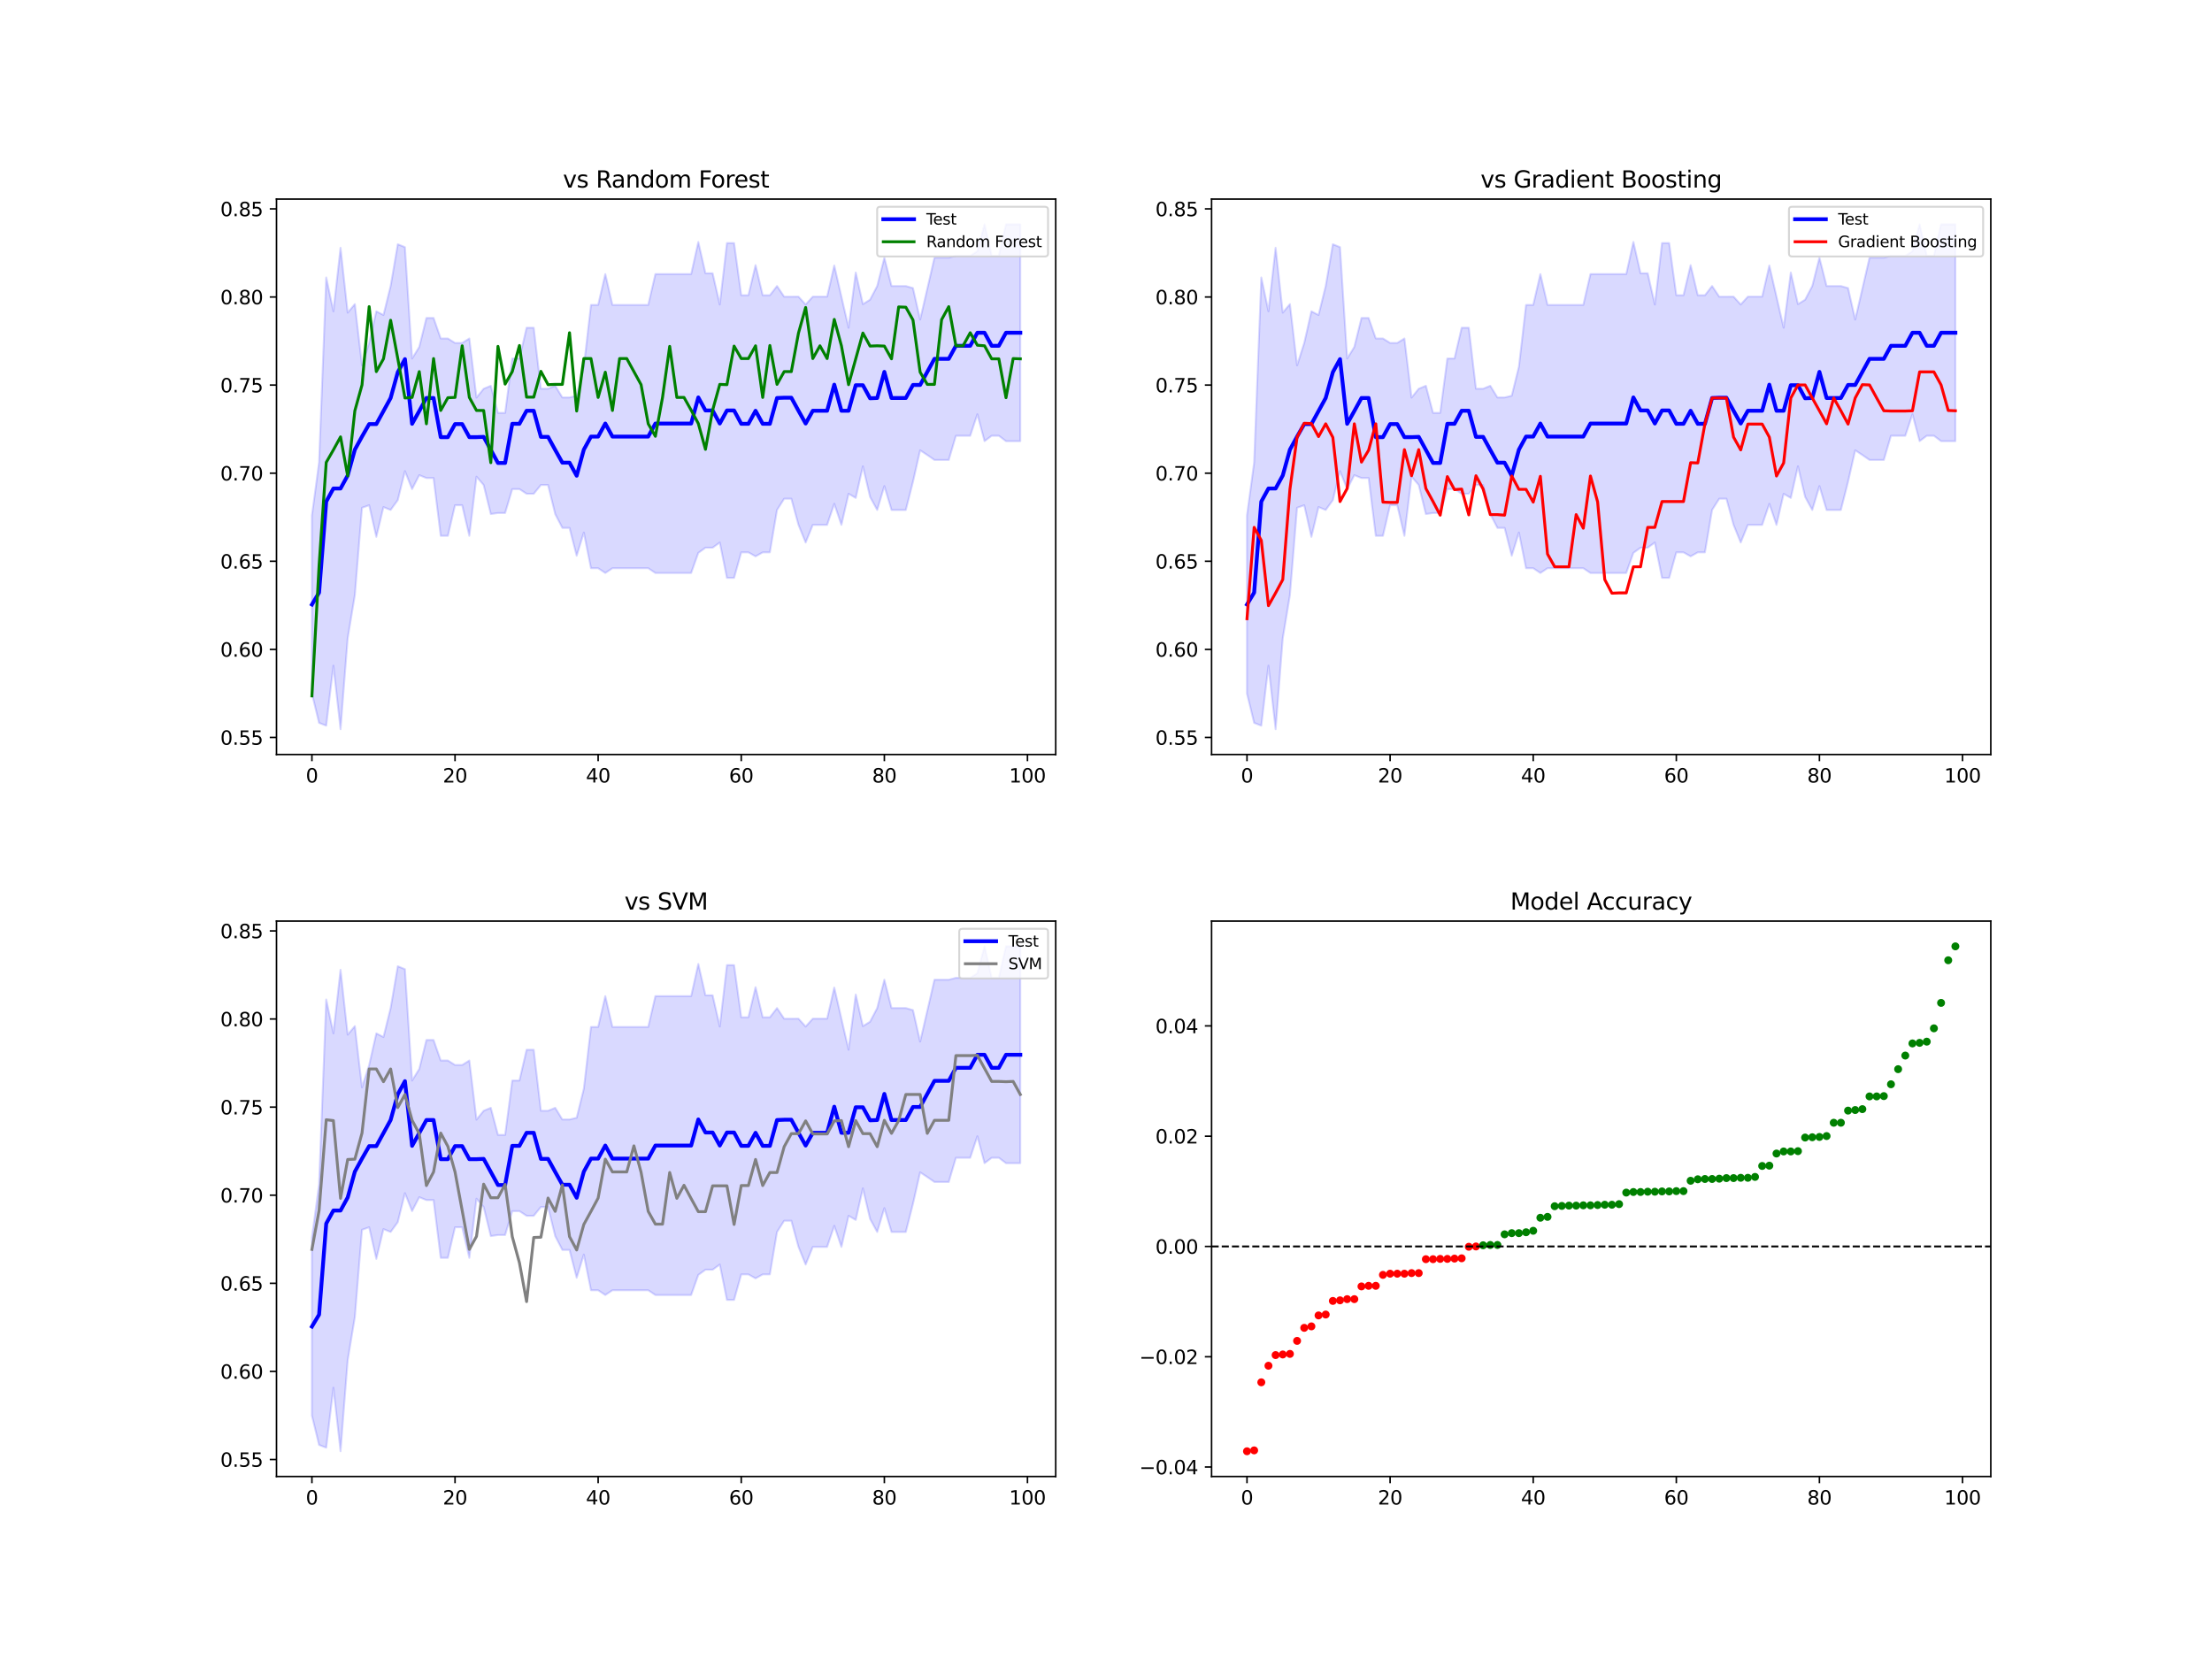<?xml version="1.0" encoding="utf-8" standalone="no"?>
<!DOCTYPE svg PUBLIC "-//W3C//DTD SVG 1.1//EN"
  "http://www.w3.org/Graphics/SVG/1.1/DTD/svg11.dtd">
<svg xmlns:xlink="http://www.w3.org/1999/xlink" width="1152pt" height="864pt" viewBox="0 0 1152 864" xmlns="http://www.w3.org/2000/svg" version="1.1">
 <defs>
  <style type="text/css">*{stroke-linejoin: round; stroke-linecap: butt}</style>
 </defs>
 <g id="figure_1">
  <g id="patch_1">
   <path d="M 0 864 
L 1152 864 
L 1152 0 
L 0 0 
z
" style="fill: #ffffff"/>
  </g>
  <g id="axes_1">
   <g id="patch_2">
    <path d="M 144 392.932 
L 549.818 392.932 
L 549.818 103.68 
L 144 103.68 
z
" style="fill: #ffffff"/>
   </g>
   <g id="PolyCollection_1">
    <defs>
     <path id="mdc901e6fa6" d="M 162.446 -595.533 
L 162.446 -502.784 
L 166.173 -487.52 
L 169.899 -486.072 
L 173.626 -517.33 
L 177.352 -484.216 
L 181.079 -531.603 
L 184.805 -554.038 
L 188.532 -599.558 
L 192.258 -600.872 
L 195.985 -584.404 
L 199.711 -599.92 
L 203.438 -598.41 
L 207.165 -603.537 
L 210.891 -618.644 
L 214.618 -609.276 
L 218.344 -616.537 
L 222.071 -615.041 
L 225.797 -615.041 
L 229.524 -584.939 
L 233.25 -584.939 
L 236.977 -600.872 
L 240.703 -600.872 
L 244.43 -584.939 
L 248.156 -615.742 
L 251.883 -611.423 
L 255.609 -596.278 
L 259.336 -596.808 
L 263.062 -596.808 
L 266.789 -609.276 
L 270.515 -609.276 
L 274.242 -606.841 
L 277.968 -606.841 
L 281.695 -611.423 
L 285.421 -611.423 
L 289.148 -596.278 
L 292.875 -589.075 
L 296.601 -589.075 
L 300.328 -574.576 
L 304.054 -586.654 
L 307.781 -568.07 
L 311.507 -568.07 
L 315.234 -565.592 
L 318.96 -568.07 
L 322.687 -568.07 
L 326.413 -568.07 
L 330.14 -568.07 
L 333.866 -568.07 
L 337.593 -568.07 
L 341.319 -565.592 
L 345.046 -565.592 
L 348.772 -565.592 
L 352.499 -565.592 
L 356.225 -565.592 
L 359.952 -565.592 
L 363.678 -576.049 
L 367.405 -578.766 
L 371.131 -578.766 
L 374.858 -581.452 
L 378.585 -563.041 
L 382.311 -563.041 
L 386.038 -576.329 
L 389.764 -576.329 
L 393.491 -574.249 
L 397.217 -576.329 
L 400.944 -576.329 
L 404.67 -598.41 
L 408.397 -604.27 
L 412.123 -604.27 
L 415.85 -590.643 
L 419.576 -581.452 
L 423.303 -590.643 
L 427.029 -590.643 
L 430.756 -590.643 
L 434.482 -601.624 
L 438.209 -590.643 
L 441.935 -606.841 
L 445.662 -604.673 
L 449.388 -621.151 
L 453.115 -605.231 
L 456.841 -598.41 
L 460.568 -610.844 
L 464.295 -598.41 
L 468.021 -598.41 
L 471.748 -598.41 
L 475.474 -613.074 
L 479.201 -629.476 
L 482.927 -627.027 
L 486.654 -624.447 
L 490.38 -624.447 
L 494.107 -624.447 
L 497.833 -637.056 
L 501.56 -637.056 
L 505.286 -637.056 
L 509.013 -648.261 
L 512.739 -634.249 
L 516.466 -637.056 
L 520.192 -637.056 
L 523.919 -634.249 
L 527.645 -634.249 
L 531.372 -634.249 
L 531.372 -747.172 
L 531.372 -747.172 
L 527.645 -747.172 
L 523.919 -747.172 
L 520.192 -730.772 
L 516.466 -730.772 
L 512.739 -747.172 
L 509.013 -733.16 
L 505.286 -730.772 
L 501.56 -730.772 
L 497.833 -730.772 
L 494.107 -729.787 
L 490.38 -729.787 
L 486.654 -729.787 
L 482.927 -713.613 
L 479.201 -697.57 
L 475.474 -713.973 
L 471.748 -715.043 
L 468.021 -715.043 
L 464.295 -715.043 
L 460.568 -729.796 
L 456.841 -715.043 
L 453.115 -707.926 
L 449.388 -705.6 
L 445.662 -722.078 
L 441.935 -693.313 
L 438.209 -709.512 
L 434.482 -725.718 
L 430.756 -709.512 
L 427.029 -709.512 
L 423.303 -709.512 
L 419.576 -705.403 
L 415.85 -709.512 
L 412.123 -709.478 
L 408.397 -709.478 
L 404.67 -715.043 
L 400.944 -710.232 
L 397.217 -710.232 
L 393.491 -725.906 
L 389.764 -710.232 
L 386.038 -710.232 
L 382.311 -737.409 
L 378.585 -737.409 
L 374.858 -705.403 
L 371.131 -721.684 
L 367.405 -721.684 
L 363.678 -737.994 
L 359.952 -721.264 
L 356.225 -721.264 
L 352.499 -721.264 
L 348.772 -721.264 
L 345.046 -721.264 
L 341.319 -721.264 
L 337.593 -705.192 
L 333.866 -705.192 
L 330.14 -705.192 
L 326.413 -705.192 
L 322.687 -705.192 
L 318.96 -705.192 
L 315.234 -721.264 
L 311.507 -705.192 
L 307.781 -705.192 
L 304.054 -673.014 
L 300.328 -657.905 
L 296.601 -657 
L 292.875 -657 
L 289.148 -663.095 
L 285.421 -661.544 
L 281.695 -661.544 
L 277.968 -693.313 
L 274.242 -693.313 
L 270.515 -677.285 
L 266.789 -677.285 
L 263.062 -648.971 
L 259.336 -648.971 
L 255.609 -663.095 
L 251.883 -661.544 
L 248.156 -656.929 
L 244.43 -687.732 
L 240.703 -685.392 
L 236.977 -685.392 
L 233.25 -687.732 
L 229.524 -687.732 
L 225.797 -698.412 
L 222.071 -698.412 
L 218.344 -683.321 
L 214.618 -677.285 
L 210.891 -735.294 
L 207.165 -736.808 
L 203.438 -715.043 
L 199.711 -699.939 
L 195.985 -701.861 
L 192.258 -685.392 
L 188.532 -673.704 
L 184.805 -705.631 
L 181.079 -701.173 
L 177.352 -734.967 
L 173.626 -701.853 
L 169.899 -719.517 
L 166.173 -623.208 
L 162.446 -595.533 
z
" style="stroke: #0000ff; stroke-opacity: 0.15"/>
    </defs>
    <g clip-path="url(#p7cccb9510d)">
     <use xlink:href="#mdc901e6fa6" x="0" y="864" style="fill: #0000ff; fill-opacity: 0.15; stroke: #0000ff; stroke-opacity: 0.15"/>
    </g>
   </g>
   <g id="matplotlib.axis_1">
    <g id="xtick_1">
     <g id="line2d_1">
      <defs>
       <path id="mb49ebd7031" d="M 0 0 
L 0 3.5 
" style="stroke: #000000; stroke-width: 0.8"/>
      </defs>
      <g>
       <use xlink:href="#mb49ebd7031" x="162.446" y="392.932" style="stroke: #000000; stroke-width: 0.8"/>
      </g>
     </g>
     <g id="text_1">
      <!-- 0 -->
      <g transform="translate(159.265 407.531) scale(0.1 -0.1)">
       <defs>
        <path id="DejaVuSans-30" d="M 2034 4250 
Q 1547 4250 1301 3770 
Q 1056 3291 1056 2328 
Q 1056 1369 1301 889 
Q 1547 409 2034 409 
Q 2525 409 2770 889 
Q 3016 1369 3016 2328 
Q 3016 3291 2770 3770 
Q 2525 4250 2034 4250 
z
M 2034 4750 
Q 2819 4750 3233 4129 
Q 3647 3509 3647 2328 
Q 3647 1150 3233 529 
Q 2819 -91 2034 -91 
Q 1250 -91 836 529 
Q 422 1150 422 2328 
Q 422 3509 836 4129 
Q 1250 4750 2034 4750 
z
" transform="scale(0.016)"/>
       </defs>
       <use xlink:href="#DejaVuSans-30"/>
      </g>
     </g>
    </g>
    <g id="xtick_2">
     <g id="line2d_2">
      <g>
       <use xlink:href="#mb49ebd7031" x="236.977" y="392.932" style="stroke: #000000; stroke-width: 0.8"/>
      </g>
     </g>
     <g id="text_2">
      <!-- 20 -->
      <g transform="translate(230.614 407.531) scale(0.1 -0.1)">
       <defs>
        <path id="DejaVuSans-32" d="M 1228 531 
L 3431 531 
L 3431 0 
L 469 0 
L 469 531 
Q 828 903 1448 1529 
Q 2069 2156 2228 2338 
Q 2531 2678 2651 2914 
Q 2772 3150 2772 3378 
Q 2772 3750 2511 3984 
Q 2250 4219 1831 4219 
Q 1534 4219 1204 4116 
Q 875 4013 500 3803 
L 500 4441 
Q 881 4594 1212 4672 
Q 1544 4750 1819 4750 
Q 2544 4750 2975 4387 
Q 3406 4025 3406 3419 
Q 3406 3131 3298 2873 
Q 3191 2616 2906 2266 
Q 2828 2175 2409 1742 
Q 1991 1309 1228 531 
z
" transform="scale(0.016)"/>
       </defs>
       <use xlink:href="#DejaVuSans-32"/>
       <use xlink:href="#DejaVuSans-30" x="63.623"/>
      </g>
     </g>
    </g>
    <g id="xtick_3">
     <g id="line2d_3">
      <g>
       <use xlink:href="#mb49ebd7031" x="311.507" y="392.932" style="stroke: #000000; stroke-width: 0.8"/>
      </g>
     </g>
     <g id="text_3">
      <!-- 40 -->
      <g transform="translate(305.145 407.531) scale(0.1 -0.1)">
       <defs>
        <path id="DejaVuSans-34" d="M 2419 4116 
L 825 1625 
L 2419 1625 
L 2419 4116 
z
M 2253 4666 
L 3047 4666 
L 3047 1625 
L 3713 1625 
L 3713 1100 
L 3047 1100 
L 3047 0 
L 2419 0 
L 2419 1100 
L 313 1100 
L 313 1709 
L 2253 4666 
z
" transform="scale(0.016)"/>
       </defs>
       <use xlink:href="#DejaVuSans-34"/>
       <use xlink:href="#DejaVuSans-30" x="63.623"/>
      </g>
     </g>
    </g>
    <g id="xtick_4">
     <g id="line2d_4">
      <g>
       <use xlink:href="#mb49ebd7031" x="386.038" y="392.932" style="stroke: #000000; stroke-width: 0.8"/>
      </g>
     </g>
     <g id="text_4">
      <!-- 60 -->
      <g transform="translate(379.675 407.531) scale(0.1 -0.1)">
       <defs>
        <path id="DejaVuSans-36" d="M 2113 2584 
Q 1688 2584 1439 2293 
Q 1191 2003 1191 1497 
Q 1191 994 1439 701 
Q 1688 409 2113 409 
Q 2538 409 2786 701 
Q 3034 994 3034 1497 
Q 3034 2003 2786 2293 
Q 2538 2584 2113 2584 
z
M 3366 4563 
L 3366 3988 
Q 3128 4100 2886 4159 
Q 2644 4219 2406 4219 
Q 1781 4219 1451 3797 
Q 1122 3375 1075 2522 
Q 1259 2794 1537 2939 
Q 1816 3084 2150 3084 
Q 2853 3084 3261 2657 
Q 3669 2231 3669 1497 
Q 3669 778 3244 343 
Q 2819 -91 2113 -91 
Q 1303 -91 875 529 
Q 447 1150 447 2328 
Q 447 3434 972 4092 
Q 1497 4750 2381 4750 
Q 2619 4750 2861 4703 
Q 3103 4656 3366 4563 
z
" transform="scale(0.016)"/>
       </defs>
       <use xlink:href="#DejaVuSans-36"/>
       <use xlink:href="#DejaVuSans-30" x="63.623"/>
      </g>
     </g>
    </g>
    <g id="xtick_5">
     <g id="line2d_5">
      <g>
       <use xlink:href="#mb49ebd7031" x="460.568" y="392.932" style="stroke: #000000; stroke-width: 0.8"/>
      </g>
     </g>
     <g id="text_5">
      <!-- 80 -->
      <g transform="translate(454.205 407.531) scale(0.1 -0.1)">
       <defs>
        <path id="DejaVuSans-38" d="M 2034 2216 
Q 1584 2216 1326 1975 
Q 1069 1734 1069 1313 
Q 1069 891 1326 650 
Q 1584 409 2034 409 
Q 2484 409 2743 651 
Q 3003 894 3003 1313 
Q 3003 1734 2745 1975 
Q 2488 2216 2034 2216 
z
M 1403 2484 
Q 997 2584 770 2862 
Q 544 3141 544 3541 
Q 544 4100 942 4425 
Q 1341 4750 2034 4750 
Q 2731 4750 3128 4425 
Q 3525 4100 3525 3541 
Q 3525 3141 3298 2862 
Q 3072 2584 2669 2484 
Q 3125 2378 3379 2068 
Q 3634 1759 3634 1313 
Q 3634 634 3220 271 
Q 2806 -91 2034 -91 
Q 1263 -91 848 271 
Q 434 634 434 1313 
Q 434 1759 690 2068 
Q 947 2378 1403 2484 
z
M 1172 3481 
Q 1172 3119 1398 2916 
Q 1625 2713 2034 2713 
Q 2441 2713 2670 2916 
Q 2900 3119 2900 3481 
Q 2900 3844 2670 4047 
Q 2441 4250 2034 4250 
Q 1625 4250 1398 4047 
Q 1172 3844 1172 3481 
z
" transform="scale(0.016)"/>
       </defs>
       <use xlink:href="#DejaVuSans-38"/>
       <use xlink:href="#DejaVuSans-30" x="63.623"/>
      </g>
     </g>
    </g>
    <g id="xtick_6">
     <g id="line2d_6">
      <g>
       <use xlink:href="#mb49ebd7031" x="535.098" y="392.932" style="stroke: #000000; stroke-width: 0.8"/>
      </g>
     </g>
     <g id="text_6">
      <!-- 100 -->
      <g transform="translate(525.555 407.531) scale(0.1 -0.1)">
       <defs>
        <path id="DejaVuSans-31" d="M 794 531 
L 1825 531 
L 1825 4091 
L 703 3866 
L 703 4441 
L 1819 4666 
L 2450 4666 
L 2450 531 
L 3481 531 
L 3481 0 
L 794 0 
L 794 531 
z
" transform="scale(0.016)"/>
       </defs>
       <use xlink:href="#DejaVuSans-31"/>
       <use xlink:href="#DejaVuSans-30" x="63.623"/>
       <use xlink:href="#DejaVuSans-30" x="127.246"/>
      </g>
     </g>
    </g>
   </g>
   <g id="matplotlib.axis_2">
    <g id="ytick_1">
     <g id="line2d_7">
      <defs>
       <path id="m85c31ff49b" d="M 0 0 
L -3.5 0 
" style="stroke: #000000; stroke-width: 0.8"/>
      </defs>
      <g>
       <use xlink:href="#m85c31ff49b" x="144" y="384.067" style="stroke: #000000; stroke-width: 0.8"/>
      </g>
     </g>
     <g id="text_7">
      <!-- 0.55 -->
      <g transform="translate(114.734 387.866) scale(0.1 -0.1)">
       <defs>
        <path id="DejaVuSans-2e" d="M 684 794 
L 1344 794 
L 1344 0 
L 684 0 
L 684 794 
z
" transform="scale(0.016)"/>
        <path id="DejaVuSans-35" d="M 691 4666 
L 3169 4666 
L 3169 4134 
L 1269 4134 
L 1269 2991 
Q 1406 3038 1543 3061 
Q 1681 3084 1819 3084 
Q 2600 3084 3056 2656 
Q 3513 2228 3513 1497 
Q 3513 744 3044 326 
Q 2575 -91 1722 -91 
Q 1428 -91 1123 -41 
Q 819 9 494 109 
L 494 744 
Q 775 591 1075 516 
Q 1375 441 1709 441 
Q 2250 441 2565 725 
Q 2881 1009 2881 1497 
Q 2881 1984 2565 2268 
Q 2250 2553 1709 2553 
Q 1456 2553 1204 2497 
Q 953 2441 691 2322 
L 691 4666 
z
" transform="scale(0.016)"/>
       </defs>
       <use xlink:href="#DejaVuSans-30"/>
       <use xlink:href="#DejaVuSans-2e" x="63.623"/>
       <use xlink:href="#DejaVuSans-35" x="95.41"/>
       <use xlink:href="#DejaVuSans-35" x="159.033"/>
      </g>
     </g>
    </g>
    <g id="ytick_2">
     <g id="line2d_8">
      <g>
       <use xlink:href="#m85c31ff49b" x="144" y="338.188" style="stroke: #000000; stroke-width: 0.8"/>
      </g>
     </g>
     <g id="text_8">
      <!-- 0.60 -->
      <g transform="translate(114.734 341.987) scale(0.1 -0.1)">
       <use xlink:href="#DejaVuSans-30"/>
       <use xlink:href="#DejaVuSans-2e" x="63.623"/>
       <use xlink:href="#DejaVuSans-36" x="95.41"/>
       <use xlink:href="#DejaVuSans-30" x="159.033"/>
      </g>
     </g>
    </g>
    <g id="ytick_3">
     <g id="line2d_9">
      <g>
       <use xlink:href="#m85c31ff49b" x="144" y="292.309" style="stroke: #000000; stroke-width: 0.8"/>
      </g>
     </g>
     <g id="text_9">
      <!-- 0.65 -->
      <g transform="translate(114.734 296.108) scale(0.1 -0.1)">
       <use xlink:href="#DejaVuSans-30"/>
       <use xlink:href="#DejaVuSans-2e" x="63.623"/>
       <use xlink:href="#DejaVuSans-36" x="95.41"/>
       <use xlink:href="#DejaVuSans-35" x="159.033"/>
      </g>
     </g>
    </g>
    <g id="ytick_4">
     <g id="line2d_10">
      <g>
       <use xlink:href="#m85c31ff49b" x="144" y="246.43" style="stroke: #000000; stroke-width: 0.8"/>
      </g>
     </g>
     <g id="text_10">
      <!-- 0.70 -->
      <g transform="translate(114.734 250.229) scale(0.1 -0.1)">
       <defs>
        <path id="DejaVuSans-37" d="M 525 4666 
L 3525 4666 
L 3525 4397 
L 1831 0 
L 1172 0 
L 2766 4134 
L 525 4134 
L 525 4666 
z
" transform="scale(0.016)"/>
       </defs>
       <use xlink:href="#DejaVuSans-30"/>
       <use xlink:href="#DejaVuSans-2e" x="63.623"/>
       <use xlink:href="#DejaVuSans-37" x="95.41"/>
       <use xlink:href="#DejaVuSans-30" x="159.033"/>
      </g>
     </g>
    </g>
    <g id="ytick_5">
     <g id="line2d_11">
      <g>
       <use xlink:href="#m85c31ff49b" x="144" y="200.551" style="stroke: #000000; stroke-width: 0.8"/>
      </g>
     </g>
     <g id="text_11">
      <!-- 0.75 -->
      <g transform="translate(114.734 204.35) scale(0.1 -0.1)">
       <use xlink:href="#DejaVuSans-30"/>
       <use xlink:href="#DejaVuSans-2e" x="63.623"/>
       <use xlink:href="#DejaVuSans-37" x="95.41"/>
       <use xlink:href="#DejaVuSans-35" x="159.033"/>
      </g>
     </g>
    </g>
    <g id="ytick_6">
     <g id="line2d_12">
      <g>
       <use xlink:href="#m85c31ff49b" x="144" y="154.672" style="stroke: #000000; stroke-width: 0.8"/>
      </g>
     </g>
     <g id="text_12">
      <!-- 0.80 -->
      <g transform="translate(114.734 158.471) scale(0.1 -0.1)">
       <use xlink:href="#DejaVuSans-30"/>
       <use xlink:href="#DejaVuSans-2e" x="63.623"/>
       <use xlink:href="#DejaVuSans-38" x="95.41"/>
       <use xlink:href="#DejaVuSans-30" x="159.033"/>
      </g>
     </g>
    </g>
    <g id="ytick_7">
     <g id="line2d_13">
      <g>
       <use xlink:href="#m85c31ff49b" x="144" y="108.793" style="stroke: #000000; stroke-width: 0.8"/>
      </g>
     </g>
     <g id="text_13">
      <!-- 0.85 -->
      <g transform="translate(114.734 112.592) scale(0.1 -0.1)">
       <use xlink:href="#DejaVuSans-30"/>
       <use xlink:href="#DejaVuSans-2e" x="63.623"/>
       <use xlink:href="#DejaVuSans-38" x="95.41"/>
       <use xlink:href="#DejaVuSans-35" x="159.033"/>
      </g>
     </g>
    </g>
   </g>
   <g id="line2d_14">
    <path d="M 162.446 314.842 
L 166.173 308.636 
L 169.899 261.206 
L 173.626 254.409 
L 177.352 254.409 
L 181.079 247.612 
L 184.805 234.166 
L 188.532 227.369 
L 192.258 220.868 
L 195.985 220.868 
L 199.711 214.071 
L 203.438 207.274 
L 207.165 193.828 
L 210.891 187.031 
L 214.618 220.72 
L 218.344 214.071 
L 222.071 207.274 
L 225.797 207.274 
L 229.524 227.664 
L 233.25 227.664 
L 236.977 220.868 
L 240.703 220.868 
L 244.43 227.664 
L 248.156 227.664 
L 251.883 227.517 
L 255.609 234.314 
L 259.336 241.11 
L 263.062 241.11 
L 266.789 220.72 
L 270.515 220.72 
L 274.242 213.923 
L 277.968 213.923 
L 281.695 227.517 
L 285.421 227.517 
L 289.148 234.314 
L 292.875 240.963 
L 296.601 240.963 
L 300.328 247.76 
L 304.054 234.166 
L 307.781 227.369 
L 311.507 227.369 
L 315.234 220.572 
L 318.96 227.369 
L 322.687 227.369 
L 326.413 227.369 
L 330.14 227.369 
L 333.866 227.369 
L 337.593 227.369 
L 341.319 220.572 
L 345.046 220.572 
L 348.772 220.572 
L 352.499 220.572 
L 356.225 220.572 
L 359.952 220.572 
L 363.678 206.978 
L 367.405 213.775 
L 371.131 213.775 
L 374.858 220.572 
L 378.585 213.775 
L 382.311 213.775 
L 386.038 220.72 
L 389.764 220.72 
L 393.491 213.923 
L 397.217 220.72 
L 400.944 220.72 
L 404.67 207.274 
L 408.397 207.126 
L 412.123 207.126 
L 415.85 213.923 
L 419.576 220.572 
L 423.303 213.923 
L 427.029 213.923 
L 430.756 213.923 
L 434.482 200.329 
L 438.209 213.923 
L 441.935 213.923 
L 445.662 200.625 
L 449.388 200.625 
L 453.115 207.422 
L 456.841 207.274 
L 460.568 193.68 
L 464.295 207.274 
L 468.021 207.274 
L 471.748 207.274 
L 475.474 200.477 
L 479.201 200.477 
L 482.927 193.68 
L 486.654 186.883 
L 490.38 186.883 
L 494.107 186.883 
L 497.833 180.086 
L 501.56 180.086 
L 505.286 180.086 
L 509.013 173.289 
L 512.739 173.289 
L 516.466 180.086 
L 520.192 180.086 
L 523.919 173.289 
L 527.645 173.289 
L 531.372 173.289 
" clip-path="url(#p7cccb9510d)" style="fill: none; stroke: #0000ff; stroke-width: 2; stroke-linecap: square"/>
   </g>
   <g id="line2d_15">
    <path d="M 162.446 362.42 
L 166.173 294.599 
L 169.899 240.815 
L 173.626 234.314 
L 177.352 227.517 
L 181.079 247.907 
L 184.805 213.923 
L 188.532 200.477 
L 192.258 159.696 
L 195.985 193.532 
L 199.711 186.883 
L 203.438 166.788 
L 207.165 186.735 
L 210.891 207.274 
L 214.618 206.978 
L 218.344 193.532 
L 222.071 220.72 
L 225.797 186.735 
L 229.524 213.775 
L 233.25 207.126 
L 236.977 206.978 
L 240.703 180.086 
L 244.43 206.978 
L 248.156 213.775 
L 251.883 213.775 
L 255.609 240.963 
L 259.336 180.382 
L 263.062 200.034 
L 266.789 193.532 
L 270.515 179.938 
L 274.242 206.831 
L 277.968 206.831 
L 281.695 193.384 
L 285.421 200.329 
L 289.148 200.181 
L 292.875 200.181 
L 296.601 173.289 
L 300.328 214.071 
L 304.054 186.735 
L 307.781 186.735 
L 311.507 206.978 
L 315.234 193.828 
L 318.96 213.775 
L 322.687 186.735 
L 326.413 186.735 
L 330.14 193.532 
L 333.866 200.329 
L 337.593 220.72 
L 341.319 227.221 
L 345.046 206.978 
L 348.772 180.382 
L 352.499 206.978 
L 356.225 206.978 
L 359.952 213.627 
L 363.678 220.572 
L 367.405 234.018 
L 371.131 213.627 
L 374.858 200.181 
L 378.585 200.329 
L 382.311 180.234 
L 386.038 186.735 
L 389.764 186.735 
L 393.491 180.086 
L 397.217 206.978 
L 400.944 179.938 
L 404.67 200.181 
L 408.397 193.532 
L 412.123 193.532 
L 415.85 173.437 
L 419.576 160.139 
L 423.303 186.735 
L 427.029 180.086 
L 430.756 186.735 
L 434.482 166.345 
L 438.209 180.086 
L 441.935 200.329 
L 445.662 186.883 
L 449.388 173.437 
L 453.115 180.234 
L 456.841 180.086 
L 460.568 180.234 
L 464.295 186.883 
L 468.021 159.843 
L 471.748 159.991 
L 475.474 166.64 
L 479.201 193.828 
L 482.927 200.181 
L 486.654 200.181 
L 490.38 166.492 
L 494.107 159.696 
L 497.833 180.086 
L 501.56 180.086 
L 505.286 173.289 
L 509.013 179.791 
L 512.739 180.086 
L 516.466 186.883 
L 520.192 186.883 
L 523.919 207.126 
L 527.645 186.735 
L 531.372 186.883 
" clip-path="url(#p7cccb9510d)" style="fill: none; stroke: #008000; stroke-width: 1.5; stroke-linecap: square"/>
   </g>
   <g id="patch_3">
    <path d="M 144 392.932 
L 144 103.68 
" style="fill: none; stroke: #000000; stroke-width: 0.8; stroke-linejoin: miter; stroke-linecap: square"/>
   </g>
   <g id="patch_4">
    <path d="M 549.818 392.932 
L 549.818 103.68 
" style="fill: none; stroke: #000000; stroke-width: 0.8; stroke-linejoin: miter; stroke-linecap: square"/>
   </g>
   <g id="patch_5">
    <path d="M 144 392.932 
L 549.818 392.932 
" style="fill: none; stroke: #000000; stroke-width: 0.8; stroke-linejoin: miter; stroke-linecap: square"/>
   </g>
   <g id="patch_6">
    <path d="M 144 103.68 
L 549.818 103.68 
" style="fill: none; stroke: #000000; stroke-width: 0.8; stroke-linejoin: miter; stroke-linecap: square"/>
   </g>
   <g id="text_14">
    <!-- vs Random Forest -->
    <g transform="translate(293.174 97.68) scale(0.12 -0.12)">
     <defs>
      <path id="DejaVuSans-76" d="M 191 3500 
L 800 3500 
L 1894 563 
L 2988 3500 
L 3597 3500 
L 2284 0 
L 1503 0 
L 191 3500 
z
" transform="scale(0.016)"/>
      <path id="DejaVuSans-73" d="M 2834 3397 
L 2834 2853 
Q 2591 2978 2328 3040 
Q 2066 3103 1784 3103 
Q 1356 3103 1142 2972 
Q 928 2841 928 2578 
Q 928 2378 1081 2264 
Q 1234 2150 1697 2047 
L 1894 2003 
Q 2506 1872 2764 1633 
Q 3022 1394 3022 966 
Q 3022 478 2636 193 
Q 2250 -91 1575 -91 
Q 1294 -91 989 -36 
Q 684 19 347 128 
L 347 722 
Q 666 556 975 473 
Q 1284 391 1588 391 
Q 1994 391 2212 530 
Q 2431 669 2431 922 
Q 2431 1156 2273 1281 
Q 2116 1406 1581 1522 
L 1381 1569 
Q 847 1681 609 1914 
Q 372 2147 372 2553 
Q 372 3047 722 3315 
Q 1072 3584 1716 3584 
Q 2034 3584 2315 3537 
Q 2597 3491 2834 3397 
z
" transform="scale(0.016)"/>
      <path id="DejaVuSans-20" transform="scale(0.016)"/>
      <path id="DejaVuSans-52" d="M 2841 2188 
Q 3044 2119 3236 1894 
Q 3428 1669 3622 1275 
L 4263 0 
L 3584 0 
L 2988 1197 
Q 2756 1666 2539 1819 
Q 2322 1972 1947 1972 
L 1259 1972 
L 1259 0 
L 628 0 
L 628 4666 
L 2053 4666 
Q 2853 4666 3247 4331 
Q 3641 3997 3641 3322 
Q 3641 2881 3436 2590 
Q 3231 2300 2841 2188 
z
M 1259 4147 
L 1259 2491 
L 2053 2491 
Q 2509 2491 2742 2702 
Q 2975 2913 2975 3322 
Q 2975 3731 2742 3939 
Q 2509 4147 2053 4147 
L 1259 4147 
z
" transform="scale(0.016)"/>
      <path id="DejaVuSans-61" d="M 2194 1759 
Q 1497 1759 1228 1600 
Q 959 1441 959 1056 
Q 959 750 1161 570 
Q 1363 391 1709 391 
Q 2188 391 2477 730 
Q 2766 1069 2766 1631 
L 2766 1759 
L 2194 1759 
z
M 3341 1997 
L 3341 0 
L 2766 0 
L 2766 531 
Q 2569 213 2275 61 
Q 1981 -91 1556 -91 
Q 1019 -91 701 211 
Q 384 513 384 1019 
Q 384 1609 779 1909 
Q 1175 2209 1959 2209 
L 2766 2209 
L 2766 2266 
Q 2766 2663 2505 2880 
Q 2244 3097 1772 3097 
Q 1472 3097 1187 3025 
Q 903 2953 641 2809 
L 641 3341 
Q 956 3463 1253 3523 
Q 1550 3584 1831 3584 
Q 2591 3584 2966 3190 
Q 3341 2797 3341 1997 
z
" transform="scale(0.016)"/>
      <path id="DejaVuSans-6e" d="M 3513 2113 
L 3513 0 
L 2938 0 
L 2938 2094 
Q 2938 2591 2744 2837 
Q 2550 3084 2163 3084 
Q 1697 3084 1428 2787 
Q 1159 2491 1159 1978 
L 1159 0 
L 581 0 
L 581 3500 
L 1159 3500 
L 1159 2956 
Q 1366 3272 1645 3428 
Q 1925 3584 2291 3584 
Q 2894 3584 3203 3211 
Q 3513 2838 3513 2113 
z
" transform="scale(0.016)"/>
      <path id="DejaVuSans-64" d="M 2906 2969 
L 2906 4863 
L 3481 4863 
L 3481 0 
L 2906 0 
L 2906 525 
Q 2725 213 2448 61 
Q 2172 -91 1784 -91 
Q 1150 -91 751 415 
Q 353 922 353 1747 
Q 353 2572 751 3078 
Q 1150 3584 1784 3584 
Q 2172 3584 2448 3432 
Q 2725 3281 2906 2969 
z
M 947 1747 
Q 947 1113 1208 752 
Q 1469 391 1925 391 
Q 2381 391 2643 752 
Q 2906 1113 2906 1747 
Q 2906 2381 2643 2742 
Q 2381 3103 1925 3103 
Q 1469 3103 1208 2742 
Q 947 2381 947 1747 
z
" transform="scale(0.016)"/>
      <path id="DejaVuSans-6f" d="M 1959 3097 
Q 1497 3097 1228 2736 
Q 959 2375 959 1747 
Q 959 1119 1226 758 
Q 1494 397 1959 397 
Q 2419 397 2687 759 
Q 2956 1122 2956 1747 
Q 2956 2369 2687 2733 
Q 2419 3097 1959 3097 
z
M 1959 3584 
Q 2709 3584 3137 3096 
Q 3566 2609 3566 1747 
Q 3566 888 3137 398 
Q 2709 -91 1959 -91 
Q 1206 -91 779 398 
Q 353 888 353 1747 
Q 353 2609 779 3096 
Q 1206 3584 1959 3584 
z
" transform="scale(0.016)"/>
      <path id="DejaVuSans-6d" d="M 3328 2828 
Q 3544 3216 3844 3400 
Q 4144 3584 4550 3584 
Q 5097 3584 5394 3201 
Q 5691 2819 5691 2113 
L 5691 0 
L 5113 0 
L 5113 2094 
Q 5113 2597 4934 2840 
Q 4756 3084 4391 3084 
Q 3944 3084 3684 2787 
Q 3425 2491 3425 1978 
L 3425 0 
L 2847 0 
L 2847 2094 
Q 2847 2600 2669 2842 
Q 2491 3084 2119 3084 
Q 1678 3084 1418 2786 
Q 1159 2488 1159 1978 
L 1159 0 
L 581 0 
L 581 3500 
L 1159 3500 
L 1159 2956 
Q 1356 3278 1631 3431 
Q 1906 3584 2284 3584 
Q 2666 3584 2933 3390 
Q 3200 3197 3328 2828 
z
" transform="scale(0.016)"/>
      <path id="DejaVuSans-46" d="M 628 4666 
L 3309 4666 
L 3309 4134 
L 1259 4134 
L 1259 2759 
L 3109 2759 
L 3109 2228 
L 1259 2228 
L 1259 0 
L 628 0 
L 628 4666 
z
" transform="scale(0.016)"/>
      <path id="DejaVuSans-72" d="M 2631 2963 
Q 2534 3019 2420 3045 
Q 2306 3072 2169 3072 
Q 1681 3072 1420 2755 
Q 1159 2438 1159 1844 
L 1159 0 
L 581 0 
L 581 3500 
L 1159 3500 
L 1159 2956 
Q 1341 3275 1631 3429 
Q 1922 3584 2338 3584 
Q 2397 3584 2469 3576 
Q 2541 3569 2628 3553 
L 2631 2963 
z
" transform="scale(0.016)"/>
      <path id="DejaVuSans-65" d="M 3597 1894 
L 3597 1613 
L 953 1613 
Q 991 1019 1311 708 
Q 1631 397 2203 397 
Q 2534 397 2845 478 
Q 3156 559 3463 722 
L 3463 178 
Q 3153 47 2828 -22 
Q 2503 -91 2169 -91 
Q 1331 -91 842 396 
Q 353 884 353 1716 
Q 353 2575 817 3079 
Q 1281 3584 2069 3584 
Q 2775 3584 3186 3129 
Q 3597 2675 3597 1894 
z
M 3022 2063 
Q 3016 2534 2758 2815 
Q 2500 3097 2075 3097 
Q 1594 3097 1305 2825 
Q 1016 2553 972 2059 
L 3022 2063 
z
" transform="scale(0.016)"/>
      <path id="DejaVuSans-74" d="M 1172 4494 
L 1172 3500 
L 2356 3500 
L 2356 3053 
L 1172 3053 
L 1172 1153 
Q 1172 725 1289 603 
Q 1406 481 1766 481 
L 2356 481 
L 2356 0 
L 1766 0 
Q 1100 0 847 248 
Q 594 497 594 1153 
L 594 3053 
L 172 3053 
L 172 3500 
L 594 3500 
L 594 4494 
L 1172 4494 
z
" transform="scale(0.016)"/>
     </defs>
     <use xlink:href="#DejaVuSans-76"/>
     <use xlink:href="#DejaVuSans-73" x="59.18"/>
     <use xlink:href="#DejaVuSans-20" x="111.279"/>
     <use xlink:href="#DejaVuSans-52" x="143.066"/>
     <use xlink:href="#DejaVuSans-61" x="210.299"/>
     <use xlink:href="#DejaVuSans-6e" x="271.578"/>
     <use xlink:href="#DejaVuSans-64" x="334.957"/>
     <use xlink:href="#DejaVuSans-6f" x="398.434"/>
     <use xlink:href="#DejaVuSans-6d" x="459.615"/>
     <use xlink:href="#DejaVuSans-20" x="557.027"/>
     <use xlink:href="#DejaVuSans-46" x="588.814"/>
     <use xlink:href="#DejaVuSans-6f" x="642.709"/>
     <use xlink:href="#DejaVuSans-72" x="703.891"/>
     <use xlink:href="#DejaVuSans-65" x="742.754"/>
     <use xlink:href="#DejaVuSans-73" x="804.277"/>
     <use xlink:href="#DejaVuSans-74" x="856.377"/>
    </g>
   </g>
   <g id="legend_1">
    <g id="patch_7">
     <path d="M 458.417 133.565 
L 544.218 133.565 
Q 545.818 133.565 545.818 131.965 
L 545.818 109.28 
Q 545.818 107.68 544.218 107.68 
L 458.417 107.68 
Q 456.817 107.68 456.817 109.28 
L 456.817 131.965 
Q 456.817 133.565 458.417 133.565 
z
" style="fill: #ffffff; opacity: 0.8; stroke: #cccccc; stroke-linejoin: miter"/>
    </g>
    <g id="line2d_16">
     <path d="M 460.017 114.159 
L 468.017 114.159 
L 476.017 114.159 
" style="fill: none; stroke: #0000ff; stroke-width: 2; stroke-linecap: square"/>
    </g>
    <g id="text_15">
     <!-- Test -->
     <g transform="translate(482.417 116.959) scale(0.08 -0.08)">
      <defs>
       <path id="DejaVuSans-54" d="M -19 4666 
L 3928 4666 
L 3928 4134 
L 2272 4134 
L 2272 0 
L 1638 0 
L 1638 4134 
L -19 4134 
L -19 4666 
z
" transform="scale(0.016)"/>
      </defs>
      <use xlink:href="#DejaVuSans-54"/>
      <use xlink:href="#DejaVuSans-65" x="44.084"/>
      <use xlink:href="#DejaVuSans-73" x="105.607"/>
      <use xlink:href="#DejaVuSans-74" x="157.707"/>
     </g>
    </g>
    <g id="line2d_17">
     <path d="M 460.017 125.901 
L 468.017 125.901 
L 476.017 125.901 
" style="fill: none; stroke: #008000; stroke-width: 1.5; stroke-linecap: square"/>
    </g>
    <g id="text_16">
     <!-- Random Forest -->
     <g transform="translate(482.417 128.701) scale(0.08 -0.08)">
      <use xlink:href="#DejaVuSans-52"/>
      <use xlink:href="#DejaVuSans-61" x="67.232"/>
      <use xlink:href="#DejaVuSans-6e" x="128.512"/>
      <use xlink:href="#DejaVuSans-64" x="191.891"/>
      <use xlink:href="#DejaVuSans-6f" x="255.367"/>
      <use xlink:href="#DejaVuSans-6d" x="316.549"/>
      <use xlink:href="#DejaVuSans-20" x="413.961"/>
      <use xlink:href="#DejaVuSans-46" x="445.748"/>
      <use xlink:href="#DejaVuSans-6f" x="499.643"/>
      <use xlink:href="#DejaVuSans-72" x="560.824"/>
      <use xlink:href="#DejaVuSans-65" x="599.688"/>
      <use xlink:href="#DejaVuSans-73" x="661.211"/>
      <use xlink:href="#DejaVuSans-74" x="713.311"/>
     </g>
    </g>
   </g>
  </g>
  <g id="axes_2">
   <g id="patch_8">
    <path d="M 630.982 392.932 
L 1036.8 392.932 
L 1036.8 103.68 
L 630.982 103.68 
z
" style="fill: #ffffff"/>
   </g>
   <g id="PolyCollection_2">
    <defs>
     <path id="m7938c2dabd" d="M 649.428 -595.533 
L 649.428 -502.784 
L 653.155 -487.52 
L 656.881 -486.072 
L 660.608 -517.33 
L 664.334 -484.216 
L 668.061 -531.603 
L 671.787 -554.038 
L 675.514 -599.558 
L 679.24 -600.872 
L 682.967 -584.404 
L 686.693 -599.92 
L 690.42 -598.41 
L 694.146 -603.537 
L 697.873 -618.644 
L 701.599 -609.276 
L 705.326 -616.537 
L 709.052 -615.041 
L 712.779 -615.041 
L 716.505 -584.939 
L 720.232 -584.939 
L 723.959 -600.872 
L 727.685 -600.872 
L 731.412 -584.939 
L 735.138 -615.742 
L 738.865 -611.423 
L 742.591 -596.278 
L 746.318 -596.808 
L 750.044 -596.808 
L 753.771 -609.276 
L 757.497 -609.276 
L 761.224 -606.841 
L 764.95 -606.841 
L 768.677 -611.423 
L 772.403 -611.423 
L 776.13 -596.278 
L 779.856 -589.075 
L 783.583 -589.075 
L 787.309 -574.576 
L 791.036 -586.654 
L 794.762 -568.07 
L 798.489 -568.07 
L 802.215 -565.592 
L 805.942 -568.07 
L 809.669 -568.07 
L 813.395 -568.07 
L 817.122 -568.07 
L 820.848 -568.07 
L 824.575 -568.07 
L 828.301 -565.592 
L 832.028 -565.592 
L 835.754 -565.592 
L 839.481 -565.592 
L 843.207 -565.592 
L 846.934 -565.592 
L 850.66 -576.049 
L 854.387 -578.766 
L 858.113 -578.766 
L 861.84 -581.452 
L 865.566 -563.041 
L 869.293 -563.041 
L 873.019 -576.329 
L 876.746 -576.329 
L 880.472 -574.249 
L 884.199 -576.329 
L 887.925 -576.329 
L 891.652 -598.41 
L 895.379 -604.27 
L 899.105 -604.27 
L 902.832 -590.643 
L 906.558 -581.452 
L 910.285 -590.643 
L 914.011 -590.643 
L 917.738 -590.643 
L 921.464 -601.624 
L 925.191 -590.643 
L 928.917 -606.841 
L 932.644 -604.673 
L 936.37 -621.151 
L 940.097 -605.231 
L 943.823 -598.41 
L 947.55 -610.844 
L 951.276 -598.41 
L 955.003 -598.41 
L 958.729 -598.41 
L 962.456 -613.074 
L 966.182 -629.476 
L 969.909 -627.027 
L 973.635 -624.447 
L 977.362 -624.447 
L 981.089 -624.447 
L 984.815 -637.056 
L 988.542 -637.056 
L 992.268 -637.056 
L 995.995 -648.261 
L 999.721 -634.249 
L 1003.448 -637.056 
L 1007.174 -637.056 
L 1010.901 -634.249 
L 1014.627 -634.249 
L 1018.354 -634.249 
L 1018.354 -747.172 
L 1018.354 -747.172 
L 1014.627 -747.172 
L 1010.901 -747.172 
L 1007.174 -730.772 
L 1003.448 -730.772 
L 999.721 -747.172 
L 995.995 -733.16 
L 992.268 -730.772 
L 988.542 -730.772 
L 984.815 -730.772 
L 981.089 -729.787 
L 977.362 -729.787 
L 973.635 -729.787 
L 969.909 -713.613 
L 966.182 -697.57 
L 962.456 -713.973 
L 958.729 -715.043 
L 955.003 -715.043 
L 951.276 -715.043 
L 947.55 -729.796 
L 943.823 -715.043 
L 940.097 -707.926 
L 936.37 -705.6 
L 932.644 -722.078 
L 928.917 -693.313 
L 925.191 -709.512 
L 921.464 -725.718 
L 917.738 -709.512 
L 914.011 -709.512 
L 910.285 -709.512 
L 906.558 -705.403 
L 902.832 -709.512 
L 899.105 -709.478 
L 895.379 -709.478 
L 891.652 -715.043 
L 887.925 -710.232 
L 884.199 -710.232 
L 880.472 -725.906 
L 876.746 -710.232 
L 873.019 -710.232 
L 869.293 -737.409 
L 865.566 -737.409 
L 861.84 -705.403 
L 858.113 -721.684 
L 854.387 -721.684 
L 850.66 -737.994 
L 846.934 -721.264 
L 843.207 -721.264 
L 839.481 -721.264 
L 835.754 -721.264 
L 832.028 -721.264 
L 828.301 -721.264 
L 824.575 -705.192 
L 820.848 -705.192 
L 817.122 -705.192 
L 813.395 -705.192 
L 809.669 -705.192 
L 805.942 -705.192 
L 802.215 -721.264 
L 798.489 -705.192 
L 794.762 -705.192 
L 791.036 -673.014 
L 787.309 -657.905 
L 783.583 -657 
L 779.856 -657 
L 776.13 -663.095 
L 772.403 -661.544 
L 768.677 -661.544 
L 764.95 -693.313 
L 761.224 -693.313 
L 757.497 -677.285 
L 753.771 -677.285 
L 750.044 -648.971 
L 746.318 -648.971 
L 742.591 -663.095 
L 738.865 -661.544 
L 735.138 -656.929 
L 731.412 -687.732 
L 727.685 -685.392 
L 723.959 -685.392 
L 720.232 -687.732 
L 716.505 -687.732 
L 712.779 -698.412 
L 709.052 -698.412 
L 705.326 -683.321 
L 701.599 -677.285 
L 697.873 -735.294 
L 694.146 -736.808 
L 690.42 -715.043 
L 686.693 -699.939 
L 682.967 -701.861 
L 679.24 -685.392 
L 675.514 -673.704 
L 671.787 -705.631 
L 668.061 -701.173 
L 664.334 -734.967 
L 660.608 -701.853 
L 656.881 -719.517 
L 653.155 -623.208 
L 649.428 -595.533 
z
" style="stroke: #0000ff; stroke-opacity: 0.15"/>
    </defs>
    <g clip-path="url(#p0042590232)">
     <use xlink:href="#m7938c2dabd" x="0" y="864" style="fill: #0000ff; fill-opacity: 0.15; stroke: #0000ff; stroke-opacity: 0.15"/>
    </g>
   </g>
   <g id="matplotlib.axis_3">
    <g id="xtick_7">
     <g id="line2d_18">
      <g>
       <use xlink:href="#mb49ebd7031" x="649.428" y="392.932" style="stroke: #000000; stroke-width: 0.8"/>
      </g>
     </g>
     <g id="text_17">
      <!-- 0 -->
      <g transform="translate(646.247 407.531) scale(0.1 -0.1)">
       <use xlink:href="#DejaVuSans-30"/>
      </g>
     </g>
    </g>
    <g id="xtick_8">
     <g id="line2d_19">
      <g>
       <use xlink:href="#mb49ebd7031" x="723.959" y="392.932" style="stroke: #000000; stroke-width: 0.8"/>
      </g>
     </g>
     <g id="text_18">
      <!-- 20 -->
      <g transform="translate(717.596 407.531) scale(0.1 -0.1)">
       <use xlink:href="#DejaVuSans-32"/>
       <use xlink:href="#DejaVuSans-30" x="63.623"/>
      </g>
     </g>
    </g>
    <g id="xtick_9">
     <g id="line2d_20">
      <g>
       <use xlink:href="#mb49ebd7031" x="798.489" y="392.932" style="stroke: #000000; stroke-width: 0.8"/>
      </g>
     </g>
     <g id="text_19">
      <!-- 40 -->
      <g transform="translate(792.126 407.531) scale(0.1 -0.1)">
       <use xlink:href="#DejaVuSans-34"/>
       <use xlink:href="#DejaVuSans-30" x="63.623"/>
      </g>
     </g>
    </g>
    <g id="xtick_10">
     <g id="line2d_21">
      <g>
       <use xlink:href="#mb49ebd7031" x="873.019" y="392.932" style="stroke: #000000; stroke-width: 0.8"/>
      </g>
     </g>
     <g id="text_20">
      <!-- 60 -->
      <g transform="translate(866.657 407.531) scale(0.1 -0.1)">
       <use xlink:href="#DejaVuSans-36"/>
       <use xlink:href="#DejaVuSans-30" x="63.623"/>
      </g>
     </g>
    </g>
    <g id="xtick_11">
     <g id="line2d_22">
      <g>
       <use xlink:href="#mb49ebd7031" x="947.55" y="392.932" style="stroke: #000000; stroke-width: 0.8"/>
      </g>
     </g>
     <g id="text_21">
      <!-- 80 -->
      <g transform="translate(941.187 407.531) scale(0.1 -0.1)">
       <use xlink:href="#DejaVuSans-38"/>
       <use xlink:href="#DejaVuSans-30" x="63.623"/>
      </g>
     </g>
    </g>
    <g id="xtick_12">
     <g id="line2d_23">
      <g>
       <use xlink:href="#mb49ebd7031" x="1022.08" y="392.932" style="stroke: #000000; stroke-width: 0.8"/>
      </g>
     </g>
     <g id="text_22">
      <!-- 100 -->
      <g transform="translate(1012.536 407.531) scale(0.1 -0.1)">
       <use xlink:href="#DejaVuSans-31"/>
       <use xlink:href="#DejaVuSans-30" x="63.623"/>
       <use xlink:href="#DejaVuSans-30" x="127.246"/>
      </g>
     </g>
    </g>
   </g>
   <g id="matplotlib.axis_4">
    <g id="ytick_8">
     <g id="line2d_24">
      <g>
       <use xlink:href="#m85c31ff49b" x="630.982" y="384.067" style="stroke: #000000; stroke-width: 0.8"/>
      </g>
     </g>
     <g id="text_23">
      <!-- 0.55 -->
      <g transform="translate(601.716 387.866) scale(0.1 -0.1)">
       <use xlink:href="#DejaVuSans-30"/>
       <use xlink:href="#DejaVuSans-2e" x="63.623"/>
       <use xlink:href="#DejaVuSans-35" x="95.41"/>
       <use xlink:href="#DejaVuSans-35" x="159.033"/>
      </g>
     </g>
    </g>
    <g id="ytick_9">
     <g id="line2d_25">
      <g>
       <use xlink:href="#m85c31ff49b" x="630.982" y="338.188" style="stroke: #000000; stroke-width: 0.8"/>
      </g>
     </g>
     <g id="text_24">
      <!-- 0.60 -->
      <g transform="translate(601.716 341.987) scale(0.1 -0.1)">
       <use xlink:href="#DejaVuSans-30"/>
       <use xlink:href="#DejaVuSans-2e" x="63.623"/>
       <use xlink:href="#DejaVuSans-36" x="95.41"/>
       <use xlink:href="#DejaVuSans-30" x="159.033"/>
      </g>
     </g>
    </g>
    <g id="ytick_10">
     <g id="line2d_26">
      <g>
       <use xlink:href="#m85c31ff49b" x="630.982" y="292.309" style="stroke: #000000; stroke-width: 0.8"/>
      </g>
     </g>
     <g id="text_25">
      <!-- 0.65 -->
      <g transform="translate(601.716 296.108) scale(0.1 -0.1)">
       <use xlink:href="#DejaVuSans-30"/>
       <use xlink:href="#DejaVuSans-2e" x="63.623"/>
       <use xlink:href="#DejaVuSans-36" x="95.41"/>
       <use xlink:href="#DejaVuSans-35" x="159.033"/>
      </g>
     </g>
    </g>
    <g id="ytick_11">
     <g id="line2d_27">
      <g>
       <use xlink:href="#m85c31ff49b" x="630.982" y="246.43" style="stroke: #000000; stroke-width: 0.8"/>
      </g>
     </g>
     <g id="text_26">
      <!-- 0.70 -->
      <g transform="translate(601.716 250.229) scale(0.1 -0.1)">
       <use xlink:href="#DejaVuSans-30"/>
       <use xlink:href="#DejaVuSans-2e" x="63.623"/>
       <use xlink:href="#DejaVuSans-37" x="95.41"/>
       <use xlink:href="#DejaVuSans-30" x="159.033"/>
      </g>
     </g>
    </g>
    <g id="ytick_12">
     <g id="line2d_28">
      <g>
       <use xlink:href="#m85c31ff49b" x="630.982" y="200.551" style="stroke: #000000; stroke-width: 0.8"/>
      </g>
     </g>
     <g id="text_27">
      <!-- 0.75 -->
      <g transform="translate(601.716 204.35) scale(0.1 -0.1)">
       <use xlink:href="#DejaVuSans-30"/>
       <use xlink:href="#DejaVuSans-2e" x="63.623"/>
       <use xlink:href="#DejaVuSans-37" x="95.41"/>
       <use xlink:href="#DejaVuSans-35" x="159.033"/>
      </g>
     </g>
    </g>
    <g id="ytick_13">
     <g id="line2d_29">
      <g>
       <use xlink:href="#m85c31ff49b" x="630.982" y="154.672" style="stroke: #000000; stroke-width: 0.8"/>
      </g>
     </g>
     <g id="text_28">
      <!-- 0.80 -->
      <g transform="translate(601.716 158.471) scale(0.1 -0.1)">
       <use xlink:href="#DejaVuSans-30"/>
       <use xlink:href="#DejaVuSans-2e" x="63.623"/>
       <use xlink:href="#DejaVuSans-38" x="95.41"/>
       <use xlink:href="#DejaVuSans-30" x="159.033"/>
      </g>
     </g>
    </g>
    <g id="ytick_14">
     <g id="line2d_30">
      <g>
       <use xlink:href="#m85c31ff49b" x="630.982" y="108.793" style="stroke: #000000; stroke-width: 0.8"/>
      </g>
     </g>
     <g id="text_29">
      <!-- 0.85 -->
      <g transform="translate(601.716 112.592) scale(0.1 -0.1)">
       <use xlink:href="#DejaVuSans-30"/>
       <use xlink:href="#DejaVuSans-2e" x="63.623"/>
       <use xlink:href="#DejaVuSans-38" x="95.41"/>
       <use xlink:href="#DejaVuSans-35" x="159.033"/>
      </g>
     </g>
    </g>
   </g>
   <g id="line2d_31">
    <path d="M 649.428 314.842 
L 653.155 308.636 
L 656.881 261.206 
L 660.608 254.409 
L 664.334 254.409 
L 668.061 247.612 
L 671.787 234.166 
L 675.514 227.369 
L 679.24 220.868 
L 682.967 220.868 
L 686.693 214.071 
L 690.42 207.274 
L 694.146 193.828 
L 697.873 187.031 
L 701.599 220.72 
L 705.326 214.071 
L 709.052 207.274 
L 712.779 207.274 
L 716.505 227.664 
L 720.232 227.664 
L 723.959 220.868 
L 727.685 220.868 
L 731.412 227.664 
L 735.138 227.664 
L 738.865 227.517 
L 742.591 234.314 
L 746.318 241.11 
L 750.044 241.11 
L 753.771 220.72 
L 757.497 220.72 
L 761.224 213.923 
L 764.95 213.923 
L 768.677 227.517 
L 772.403 227.517 
L 776.13 234.314 
L 779.856 240.963 
L 783.583 240.963 
L 787.309 247.76 
L 791.036 234.166 
L 794.762 227.369 
L 798.489 227.369 
L 802.215 220.572 
L 805.942 227.369 
L 809.669 227.369 
L 813.395 227.369 
L 817.122 227.369 
L 820.848 227.369 
L 824.575 227.369 
L 828.301 220.572 
L 832.028 220.572 
L 835.754 220.572 
L 839.481 220.572 
L 843.207 220.572 
L 846.934 220.572 
L 850.66 206.978 
L 854.387 213.775 
L 858.113 213.775 
L 861.84 220.572 
L 865.566 213.775 
L 869.293 213.775 
L 873.019 220.72 
L 876.746 220.72 
L 880.472 213.923 
L 884.199 220.72 
L 887.925 220.72 
L 891.652 207.274 
L 895.379 207.126 
L 899.105 207.126 
L 902.832 213.923 
L 906.558 220.572 
L 910.285 213.923 
L 914.011 213.923 
L 917.738 213.923 
L 921.464 200.329 
L 925.191 213.923 
L 928.917 213.923 
L 932.644 200.625 
L 936.37 200.625 
L 940.097 207.422 
L 943.823 207.274 
L 947.55 193.68 
L 951.276 207.274 
L 955.003 207.274 
L 958.729 207.274 
L 962.456 200.477 
L 966.182 200.477 
L 969.909 193.68 
L 973.635 186.883 
L 977.362 186.883 
L 981.089 186.883 
L 984.815 180.086 
L 988.542 180.086 
L 992.268 180.086 
L 995.995 173.289 
L 999.721 173.289 
L 1003.448 180.086 
L 1007.174 180.086 
L 1010.901 173.289 
L 1014.627 173.289 
L 1018.354 173.289 
" clip-path="url(#p0042590232)" style="fill: none; stroke: #0000ff; stroke-width: 2; stroke-linecap: square"/>
   </g>
   <g id="line2d_32">
    <path d="M 649.428 322.23 
L 653.155 274.652 
L 656.881 281.449 
L 660.608 315.433 
L 664.334 308.784 
L 668.061 301.839 
L 671.787 254.852 
L 675.514 227.664 
L 679.24 220.424 
L 682.967 220.572 
L 686.693 227.369 
L 690.42 220.72 
L 694.146 227.812 
L 697.873 261.206 
L 701.599 254.409 
L 705.326 220.72 
L 709.052 240.667 
L 712.779 234.461 
L 716.505 220.72 
L 720.232 261.501 
L 723.959 261.649 
L 727.685 261.649 
L 731.412 234.166 
L 735.138 247.76 
L 738.865 234.166 
L 742.591 254.409 
L 746.318 261.206 
L 750.044 268.298 
L 753.771 248.203 
L 757.497 255 
L 761.224 254.704 
L 764.95 268.15 
L 768.677 247.76 
L 772.403 254.704 
L 776.13 268.002 
L 779.856 268.002 
L 783.583 268.298 
L 787.309 247.907 
L 791.036 254.852 
L 794.762 254.852 
L 798.489 261.501 
L 802.215 248.055 
L 805.942 288.541 
L 809.669 295.19 
L 813.395 295.19 
L 817.122 295.19 
L 820.848 268.002 
L 824.575 275.095 
L 828.301 247.907 
L 832.028 261.353 
L 835.754 301.839 
L 839.481 308.932 
L 843.207 308.784 
L 846.934 308.784 
L 850.66 295.19 
L 854.387 295.19 
L 858.113 274.652 
L 861.84 274.652 
L 865.566 261.206 
L 869.293 261.206 
L 873.019 261.206 
L 876.746 261.206 
L 880.472 240.963 
L 884.199 241.11 
L 887.925 220.72 
L 891.652 207.274 
L 895.379 207.274 
L 899.105 207.274 
L 902.832 227.664 
L 906.558 234.314 
L 910.285 220.868 
L 914.011 220.868 
L 917.738 220.868 
L 921.464 227.664 
L 925.191 247.907 
L 928.917 241.11 
L 932.644 207.274 
L 936.37 200.477 
L 940.097 200.477 
L 943.823 207.274 
L 947.55 213.923 
L 951.276 220.72 
L 955.003 207.274 
L 958.729 213.923 
L 962.456 220.868 
L 966.182 207.274 
L 969.909 200.329 
L 973.635 200.477 
L 977.362 207.274 
L 981.089 213.923 
L 984.815 214.071 
L 988.542 214.071 
L 992.268 214.071 
L 995.995 213.923 
L 999.721 193.68 
L 1003.448 193.68 
L 1007.174 193.68 
L 1010.901 200.477 
L 1014.627 213.775 
L 1018.354 213.923 
" clip-path="url(#p0042590232)" style="fill: none; stroke: #ff0000; stroke-width: 1.5; stroke-linecap: square"/>
   </g>
   <g id="patch_9">
    <path d="M 630.982 392.932 
L 630.982 103.68 
" style="fill: none; stroke: #000000; stroke-width: 0.8; stroke-linejoin: miter; stroke-linecap: square"/>
   </g>
   <g id="patch_10">
    <path d="M 1036.8 392.932 
L 1036.8 103.68 
" style="fill: none; stroke: #000000; stroke-width: 0.8; stroke-linejoin: miter; stroke-linecap: square"/>
   </g>
   <g id="patch_11">
    <path d="M 630.982 392.932 
L 1036.8 392.932 
" style="fill: none; stroke: #000000; stroke-width: 0.8; stroke-linejoin: miter; stroke-linecap: square"/>
   </g>
   <g id="patch_12">
    <path d="M 630.982 103.68 
L 1036.8 103.68 
" style="fill: none; stroke: #000000; stroke-width: 0.8; stroke-linejoin: miter; stroke-linecap: square"/>
   </g>
   <g id="text_30">
    <!-- vs Gradient Boosting -->
    <g transform="translate(771.07 97.68) scale(0.12 -0.12)">
     <defs>
      <path id="DejaVuSans-47" d="M 3809 666 
L 3809 1919 
L 2778 1919 
L 2778 2438 
L 4434 2438 
L 4434 434 
Q 4069 175 3628 42 
Q 3188 -91 2688 -91 
Q 1594 -91 976 548 
Q 359 1188 359 2328 
Q 359 3472 976 4111 
Q 1594 4750 2688 4750 
Q 3144 4750 3555 4637 
Q 3966 4525 4313 4306 
L 4313 3634 
Q 3963 3931 3569 4081 
Q 3175 4231 2741 4231 
Q 1884 4231 1454 3753 
Q 1025 3275 1025 2328 
Q 1025 1384 1454 906 
Q 1884 428 2741 428 
Q 3075 428 3337 486 
Q 3600 544 3809 666 
z
" transform="scale(0.016)"/>
      <path id="DejaVuSans-69" d="M 603 3500 
L 1178 3500 
L 1178 0 
L 603 0 
L 603 3500 
z
M 603 4863 
L 1178 4863 
L 1178 4134 
L 603 4134 
L 603 4863 
z
" transform="scale(0.016)"/>
      <path id="DejaVuSans-42" d="M 1259 2228 
L 1259 519 
L 2272 519 
Q 2781 519 3026 730 
Q 3272 941 3272 1375 
Q 3272 1813 3026 2020 
Q 2781 2228 2272 2228 
L 1259 2228 
z
M 1259 4147 
L 1259 2741 
L 2194 2741 
Q 2656 2741 2882 2914 
Q 3109 3088 3109 3444 
Q 3109 3797 2882 3972 
Q 2656 4147 2194 4147 
L 1259 4147 
z
M 628 4666 
L 2241 4666 
Q 2963 4666 3353 4366 
Q 3744 4066 3744 3513 
Q 3744 3084 3544 2831 
Q 3344 2578 2956 2516 
Q 3422 2416 3680 2098 
Q 3938 1781 3938 1306 
Q 3938 681 3513 340 
Q 3088 0 2303 0 
L 628 0 
L 628 4666 
z
" transform="scale(0.016)"/>
      <path id="DejaVuSans-67" d="M 2906 1791 
Q 2906 2416 2648 2759 
Q 2391 3103 1925 3103 
Q 1463 3103 1205 2759 
Q 947 2416 947 1791 
Q 947 1169 1205 825 
Q 1463 481 1925 481 
Q 2391 481 2648 825 
Q 2906 1169 2906 1791 
z
M 3481 434 
Q 3481 -459 3084 -895 
Q 2688 -1331 1869 -1331 
Q 1566 -1331 1297 -1286 
Q 1028 -1241 775 -1147 
L 775 -588 
Q 1028 -725 1275 -790 
Q 1522 -856 1778 -856 
Q 2344 -856 2625 -561 
Q 2906 -266 2906 331 
L 2906 616 
Q 2728 306 2450 153 
Q 2172 0 1784 0 
Q 1141 0 747 490 
Q 353 981 353 1791 
Q 353 2603 747 3093 
Q 1141 3584 1784 3584 
Q 2172 3584 2450 3431 
Q 2728 3278 2906 2969 
L 2906 3500 
L 3481 3500 
L 3481 434 
z
" transform="scale(0.016)"/>
     </defs>
     <use xlink:href="#DejaVuSans-76"/>
     <use xlink:href="#DejaVuSans-73" x="59.18"/>
     <use xlink:href="#DejaVuSans-20" x="111.279"/>
     <use xlink:href="#DejaVuSans-47" x="143.066"/>
     <use xlink:href="#DejaVuSans-72" x="220.557"/>
     <use xlink:href="#DejaVuSans-61" x="261.67"/>
     <use xlink:href="#DejaVuSans-64" x="322.949"/>
     <use xlink:href="#DejaVuSans-69" x="386.426"/>
     <use xlink:href="#DejaVuSans-65" x="414.209"/>
     <use xlink:href="#DejaVuSans-6e" x="475.732"/>
     <use xlink:href="#DejaVuSans-74" x="539.111"/>
     <use xlink:href="#DejaVuSans-20" x="578.32"/>
     <use xlink:href="#DejaVuSans-42" x="610.107"/>
     <use xlink:href="#DejaVuSans-6f" x="678.711"/>
     <use xlink:href="#DejaVuSans-6f" x="739.893"/>
     <use xlink:href="#DejaVuSans-73" x="801.074"/>
     <use xlink:href="#DejaVuSans-74" x="853.174"/>
     <use xlink:href="#DejaVuSans-69" x="892.383"/>
     <use xlink:href="#DejaVuSans-6e" x="920.166"/>
     <use xlink:href="#DejaVuSans-67" x="983.545"/>
    </g>
   </g>
   <g id="legend_2">
    <g id="patch_13">
     <path d="M 933.284 133.565 
L 1031.2 133.565 
Q 1032.8 133.565 1032.8 131.965 
L 1032.8 109.28 
Q 1032.8 107.68 1031.2 107.68 
L 933.284 107.68 
Q 931.684 107.68 931.684 109.28 
L 931.684 131.965 
Q 931.684 133.565 933.284 133.565 
z
" style="fill: #ffffff; opacity: 0.8; stroke: #cccccc; stroke-linejoin: miter"/>
    </g>
    <g id="line2d_33">
     <path d="M 934.884 114.159 
L 942.884 114.159 
L 950.884 114.159 
" style="fill: none; stroke: #0000ff; stroke-width: 2; stroke-linecap: square"/>
    </g>
    <g id="text_31">
     <!-- Test -->
     <g transform="translate(957.284 116.959) scale(0.08 -0.08)">
      <use xlink:href="#DejaVuSans-54"/>
      <use xlink:href="#DejaVuSans-65" x="44.084"/>
      <use xlink:href="#DejaVuSans-73" x="105.607"/>
      <use xlink:href="#DejaVuSans-74" x="157.707"/>
     </g>
    </g>
    <g id="line2d_34">
     <path d="M 934.884 125.901 
L 942.884 125.901 
L 950.884 125.901 
" style="fill: none; stroke: #ff0000; stroke-width: 1.5; stroke-linecap: square"/>
    </g>
    <g id="text_32">
     <!-- Gradient Boosting -->
     <g transform="translate(957.284 128.701) scale(0.08 -0.08)">
      <use xlink:href="#DejaVuSans-47"/>
      <use xlink:href="#DejaVuSans-72" x="77.49"/>
      <use xlink:href="#DejaVuSans-61" x="118.604"/>
      <use xlink:href="#DejaVuSans-64" x="179.883"/>
      <use xlink:href="#DejaVuSans-69" x="243.359"/>
      <use xlink:href="#DejaVuSans-65" x="271.143"/>
      <use xlink:href="#DejaVuSans-6e" x="332.666"/>
      <use xlink:href="#DejaVuSans-74" x="396.045"/>
      <use xlink:href="#DejaVuSans-20" x="435.254"/>
      <use xlink:href="#DejaVuSans-42" x="467.041"/>
      <use xlink:href="#DejaVuSans-6f" x="535.645"/>
      <use xlink:href="#DejaVuSans-6f" x="596.826"/>
      <use xlink:href="#DejaVuSans-73" x="658.008"/>
      <use xlink:href="#DejaVuSans-74" x="710.107"/>
      <use xlink:href="#DejaVuSans-69" x="749.316"/>
      <use xlink:href="#DejaVuSans-6e" x="777.1"/>
      <use xlink:href="#DejaVuSans-67" x="840.479"/>
     </g>
    </g>
   </g>
  </g>
  <g id="axes_3">
   <g id="patch_14">
    <path d="M 144 768.96 
L 549.818 768.96 
L 549.818 479.708 
L 144 479.708 
z
" style="fill: #ffffff"/>
   </g>
   <g id="PolyCollection_3">
    <defs>
     <path id="m84eb0c8912" d="M 162.446 -219.505 
L 162.446 -126.756 
L 166.173 -111.492 
L 169.899 -110.044 
L 173.626 -141.302 
L 177.352 -108.188 
L 181.079 -155.575 
L 184.805 -178.01 
L 188.532 -223.53 
L 192.258 -224.845 
L 195.985 -208.376 
L 199.711 -223.892 
L 203.438 -222.382 
L 207.165 -227.509 
L 210.891 -242.616 
L 214.618 -233.248 
L 218.344 -240.509 
L 222.071 -239.013 
L 225.797 -239.013 
L 229.524 -208.912 
L 233.25 -208.912 
L 236.977 -224.845 
L 240.703 -224.845 
L 244.43 -208.912 
L 248.156 -239.715 
L 251.883 -235.395 
L 255.609 -220.25 
L 259.336 -220.78 
L 263.062 -220.78 
L 266.789 -233.248 
L 270.515 -233.248 
L 274.242 -230.813 
L 277.968 -230.813 
L 281.695 -235.395 
L 285.421 -235.395 
L 289.148 -220.25 
L 292.875 -213.047 
L 296.601 -213.047 
L 300.328 -198.548 
L 304.054 -210.626 
L 307.781 -192.042 
L 311.507 -192.042 
L 315.234 -189.564 
L 318.96 -192.042 
L 322.687 -192.042 
L 326.413 -192.042 
L 330.14 -192.042 
L 333.866 -192.042 
L 337.593 -192.042 
L 341.319 -189.564 
L 345.046 -189.564 
L 348.772 -189.564 
L 352.499 -189.564 
L 356.225 -189.564 
L 359.952 -189.564 
L 363.678 -200.021 
L 367.405 -202.738 
L 371.131 -202.738 
L 374.858 -205.425 
L 378.585 -187.013 
L 382.311 -187.013 
L 386.038 -200.301 
L 389.764 -200.301 
L 393.491 -198.221 
L 397.217 -200.301 
L 400.944 -200.301 
L 404.67 -222.382 
L 408.397 -228.242 
L 412.123 -228.242 
L 415.85 -214.615 
L 419.576 -205.425 
L 423.303 -214.615 
L 427.029 -214.615 
L 430.756 -214.615 
L 434.482 -225.596 
L 438.209 -214.615 
L 441.935 -230.813 
L 445.662 -228.645 
L 449.388 -245.123 
L 453.115 -229.203 
L 456.841 -222.382 
L 460.568 -234.816 
L 464.295 -222.382 
L 468.021 -222.382 
L 471.748 -222.382 
L 475.474 -237.046 
L 479.201 -253.448 
L 482.927 -250.999 
L 486.654 -248.419 
L 490.38 -248.419 
L 494.107 -248.419 
L 497.833 -261.028 
L 501.56 -261.028 
L 505.286 -261.028 
L 509.013 -272.233 
L 512.739 -258.221 
L 516.466 -261.028 
L 520.192 -261.028 
L 523.919 -258.221 
L 527.645 -258.221 
L 531.372 -258.221 
L 531.372 -371.144 
L 531.372 -371.144 
L 527.645 -371.144 
L 523.919 -371.144 
L 520.192 -354.744 
L 516.466 -354.744 
L 512.739 -371.144 
L 509.013 -357.132 
L 505.286 -354.744 
L 501.56 -354.744 
L 497.833 -354.744 
L 494.107 -353.759 
L 490.38 -353.759 
L 486.654 -353.759 
L 482.927 -337.585 
L 479.201 -321.543 
L 475.474 -337.945 
L 471.748 -339.015 
L 468.021 -339.015 
L 464.295 -339.015 
L 460.568 -353.768 
L 456.841 -339.015 
L 453.115 -331.898 
L 449.388 -329.572 
L 445.662 -346.05 
L 441.935 -317.285 
L 438.209 -333.484 
L 434.482 -349.69 
L 430.756 -333.484 
L 427.029 -333.484 
L 423.303 -333.484 
L 419.576 -329.376 
L 415.85 -333.484 
L 412.123 -333.45 
L 408.397 -333.45 
L 404.67 -339.015 
L 400.944 -334.204 
L 397.217 -334.204 
L 393.491 -349.878 
L 389.764 -334.204 
L 386.038 -334.204 
L 382.311 -361.381 
L 378.585 -361.381 
L 374.858 -329.376 
L 371.131 -345.656 
L 367.405 -345.656 
L 363.678 -361.967 
L 359.952 -345.236 
L 356.225 -345.236 
L 352.499 -345.236 
L 348.772 -345.236 
L 345.046 -345.236 
L 341.319 -345.236 
L 337.593 -329.164 
L 333.866 -329.164 
L 330.14 -329.164 
L 326.413 -329.164 
L 322.687 -329.164 
L 318.96 -329.164 
L 315.234 -345.236 
L 311.507 -329.164 
L 307.781 -329.164 
L 304.054 -296.986 
L 300.328 -281.877 
L 296.601 -280.972 
L 292.875 -280.972 
L 289.148 -287.067 
L 285.421 -285.516 
L 281.695 -285.516 
L 277.968 -317.285 
L 274.242 -317.285 
L 270.515 -301.257 
L 266.789 -301.257 
L 263.062 -272.943 
L 259.336 -272.943 
L 255.609 -287.067 
L 251.883 -285.516 
L 248.156 -280.901 
L 244.43 -311.704 
L 240.703 -309.365 
L 236.977 -309.365 
L 233.25 -311.704 
L 229.524 -311.704 
L 225.797 -322.384 
L 222.071 -322.384 
L 218.344 -307.294 
L 214.618 -301.257 
L 210.891 -359.266 
L 207.165 -360.78 
L 203.438 -339.015 
L 199.711 -323.911 
L 195.985 -325.833 
L 192.258 -309.365 
L 188.532 -297.676 
L 184.805 -329.603 
L 181.079 -325.146 
L 177.352 -358.939 
L 173.626 -325.825 
L 169.899 -343.489 
L 166.173 -247.18 
L 162.446 -219.505 
z
" style="stroke: #0000ff; stroke-opacity: 0.15"/>
    </defs>
    <g clip-path="url(#p89d089eb3c)">
     <use xlink:href="#m84eb0c8912" x="0" y="864" style="fill: #0000ff; fill-opacity: 0.15; stroke: #0000ff; stroke-opacity: 0.15"/>
    </g>
   </g>
   <g id="matplotlib.axis_5">
    <g id="xtick_13">
     <g id="line2d_35">
      <g>
       <use xlink:href="#mb49ebd7031" x="162.446" y="768.96" style="stroke: #000000; stroke-width: 0.8"/>
      </g>
     </g>
     <g id="text_33">
      <!-- 0 -->
      <g transform="translate(159.265 783.558) scale(0.1 -0.1)">
       <use xlink:href="#DejaVuSans-30"/>
      </g>
     </g>
    </g>
    <g id="xtick_14">
     <g id="line2d_36">
      <g>
       <use xlink:href="#mb49ebd7031" x="236.977" y="768.96" style="stroke: #000000; stroke-width: 0.8"/>
      </g>
     </g>
     <g id="text_34">
      <!-- 20 -->
      <g transform="translate(230.614 783.558) scale(0.1 -0.1)">
       <use xlink:href="#DejaVuSans-32"/>
       <use xlink:href="#DejaVuSans-30" x="63.623"/>
      </g>
     </g>
    </g>
    <g id="xtick_15">
     <g id="line2d_37">
      <g>
       <use xlink:href="#mb49ebd7031" x="311.507" y="768.96" style="stroke: #000000; stroke-width: 0.8"/>
      </g>
     </g>
     <g id="text_35">
      <!-- 40 -->
      <g transform="translate(305.145 783.558) scale(0.1 -0.1)">
       <use xlink:href="#DejaVuSans-34"/>
       <use xlink:href="#DejaVuSans-30" x="63.623"/>
      </g>
     </g>
    </g>
    <g id="xtick_16">
     <g id="line2d_38">
      <g>
       <use xlink:href="#mb49ebd7031" x="386.038" y="768.96" style="stroke: #000000; stroke-width: 0.8"/>
      </g>
     </g>
     <g id="text_36">
      <!-- 60 -->
      <g transform="translate(379.675 783.558) scale(0.1 -0.1)">
       <use xlink:href="#DejaVuSans-36"/>
       <use xlink:href="#DejaVuSans-30" x="63.623"/>
      </g>
     </g>
    </g>
    <g id="xtick_17">
     <g id="line2d_39">
      <g>
       <use xlink:href="#mb49ebd7031" x="460.568" y="768.96" style="stroke: #000000; stroke-width: 0.8"/>
      </g>
     </g>
     <g id="text_37">
      <!-- 80 -->
      <g transform="translate(454.205 783.558) scale(0.1 -0.1)">
       <use xlink:href="#DejaVuSans-38"/>
       <use xlink:href="#DejaVuSans-30" x="63.623"/>
      </g>
     </g>
    </g>
    <g id="xtick_18">
     <g id="line2d_40">
      <g>
       <use xlink:href="#mb49ebd7031" x="535.098" y="768.96" style="stroke: #000000; stroke-width: 0.8"/>
      </g>
     </g>
     <g id="text_38">
      <!-- 100 -->
      <g transform="translate(525.555 783.558) scale(0.1 -0.1)">
       <use xlink:href="#DejaVuSans-31"/>
       <use xlink:href="#DejaVuSans-30" x="63.623"/>
       <use xlink:href="#DejaVuSans-30" x="127.246"/>
      </g>
     </g>
    </g>
   </g>
   <g id="matplotlib.axis_6">
    <g id="ytick_15">
     <g id="line2d_41">
      <g>
       <use xlink:href="#m85c31ff49b" x="144" y="760.095" style="stroke: #000000; stroke-width: 0.8"/>
      </g>
     </g>
     <g id="text_39">
      <!-- 0.55 -->
      <g transform="translate(114.734 763.894) scale(0.1 -0.1)">
       <use xlink:href="#DejaVuSans-30"/>
       <use xlink:href="#DejaVuSans-2e" x="63.623"/>
       <use xlink:href="#DejaVuSans-35" x="95.41"/>
       <use xlink:href="#DejaVuSans-35" x="159.033"/>
      </g>
     </g>
    </g>
    <g id="ytick_16">
     <g id="line2d_42">
      <g>
       <use xlink:href="#m85c31ff49b" x="144" y="714.216" style="stroke: #000000; stroke-width: 0.8"/>
      </g>
     </g>
     <g id="text_40">
      <!-- 0.60 -->
      <g transform="translate(114.734 718.015) scale(0.1 -0.1)">
       <use xlink:href="#DejaVuSans-30"/>
       <use xlink:href="#DejaVuSans-2e" x="63.623"/>
       <use xlink:href="#DejaVuSans-36" x="95.41"/>
       <use xlink:href="#DejaVuSans-30" x="159.033"/>
      </g>
     </g>
    </g>
    <g id="ytick_17">
     <g id="line2d_43">
      <g>
       <use xlink:href="#m85c31ff49b" x="144" y="668.337" style="stroke: #000000; stroke-width: 0.8"/>
      </g>
     </g>
     <g id="text_41">
      <!-- 0.65 -->
      <g transform="translate(114.734 672.136) scale(0.1 -0.1)">
       <use xlink:href="#DejaVuSans-30"/>
       <use xlink:href="#DejaVuSans-2e" x="63.623"/>
       <use xlink:href="#DejaVuSans-36" x="95.41"/>
       <use xlink:href="#DejaVuSans-35" x="159.033"/>
      </g>
     </g>
    </g>
    <g id="ytick_18">
     <g id="line2d_44">
      <g>
       <use xlink:href="#m85c31ff49b" x="144" y="622.458" style="stroke: #000000; stroke-width: 0.8"/>
      </g>
     </g>
     <g id="text_42">
      <!-- 0.70 -->
      <g transform="translate(114.734 626.257) scale(0.1 -0.1)">
       <use xlink:href="#DejaVuSans-30"/>
       <use xlink:href="#DejaVuSans-2e" x="63.623"/>
       <use xlink:href="#DejaVuSans-37" x="95.41"/>
       <use xlink:href="#DejaVuSans-30" x="159.033"/>
      </g>
     </g>
    </g>
    <g id="ytick_19">
     <g id="line2d_45">
      <g>
       <use xlink:href="#m85c31ff49b" x="144" y="576.579" style="stroke: #000000; stroke-width: 0.8"/>
      </g>
     </g>
     <g id="text_43">
      <!-- 0.75 -->
      <g transform="translate(114.734 580.378) scale(0.1 -0.1)">
       <use xlink:href="#DejaVuSans-30"/>
       <use xlink:href="#DejaVuSans-2e" x="63.623"/>
       <use xlink:href="#DejaVuSans-37" x="95.41"/>
       <use xlink:href="#DejaVuSans-35" x="159.033"/>
      </g>
     </g>
    </g>
    <g id="ytick_20">
     <g id="line2d_46">
      <g>
       <use xlink:href="#m85c31ff49b" x="144" y="530.7" style="stroke: #000000; stroke-width: 0.8"/>
      </g>
     </g>
     <g id="text_44">
      <!-- 0.80 -->
      <g transform="translate(114.734 534.499) scale(0.1 -0.1)">
       <use xlink:href="#DejaVuSans-30"/>
       <use xlink:href="#DejaVuSans-2e" x="63.623"/>
       <use xlink:href="#DejaVuSans-38" x="95.41"/>
       <use xlink:href="#DejaVuSans-30" x="159.033"/>
      </g>
     </g>
    </g>
    <g id="ytick_21">
     <g id="line2d_47">
      <g>
       <use xlink:href="#m85c31ff49b" x="144" y="484.821" style="stroke: #000000; stroke-width: 0.8"/>
      </g>
     </g>
     <g id="text_45">
      <!-- 0.85 -->
      <g transform="translate(114.734 488.62) scale(0.1 -0.1)">
       <use xlink:href="#DejaVuSans-30"/>
       <use xlink:href="#DejaVuSans-2e" x="63.623"/>
       <use xlink:href="#DejaVuSans-38" x="95.41"/>
       <use xlink:href="#DejaVuSans-35" x="159.033"/>
      </g>
     </g>
    </g>
   </g>
   <g id="line2d_48">
    <path d="M 162.446 690.87 
L 166.173 684.664 
L 169.899 637.233 
L 173.626 630.437 
L 177.352 630.437 
L 181.079 623.64 
L 184.805 610.194 
L 188.532 603.397 
L 192.258 596.895 
L 195.985 596.895 
L 199.711 590.098 
L 203.438 583.302 
L 207.165 569.856 
L 210.891 563.059 
L 214.618 596.748 
L 218.344 590.098 
L 222.071 583.302 
L 225.797 583.302 
L 229.524 603.692 
L 233.25 603.692 
L 236.977 596.895 
L 240.703 596.895 
L 244.43 603.692 
L 248.156 603.692 
L 251.883 603.545 
L 255.609 610.341 
L 259.336 617.138 
L 263.062 617.138 
L 266.789 596.748 
L 270.515 596.748 
L 274.242 589.951 
L 277.968 589.951 
L 281.695 603.545 
L 285.421 603.545 
L 289.148 610.341 
L 292.875 616.991 
L 296.601 616.991 
L 300.328 623.787 
L 304.054 610.194 
L 307.781 603.397 
L 311.507 603.397 
L 315.234 596.6 
L 318.96 603.397 
L 322.687 603.397 
L 326.413 603.397 
L 330.14 603.397 
L 333.866 603.397 
L 337.593 603.397 
L 341.319 596.6 
L 345.046 596.6 
L 348.772 596.6 
L 352.499 596.6 
L 356.225 596.6 
L 359.952 596.6 
L 363.678 583.006 
L 367.405 589.803 
L 371.131 589.803 
L 374.858 596.6 
L 378.585 589.803 
L 382.311 589.803 
L 386.038 596.748 
L 389.764 596.748 
L 393.491 589.951 
L 397.217 596.748 
L 400.944 596.748 
L 404.67 583.302 
L 408.397 583.154 
L 412.123 583.154 
L 415.85 589.951 
L 419.576 596.6 
L 423.303 589.951 
L 427.029 589.951 
L 430.756 589.951 
L 434.482 576.357 
L 438.209 589.951 
L 441.935 589.951 
L 445.662 576.652 
L 449.388 576.652 
L 453.115 583.449 
L 456.841 583.302 
L 460.568 569.708 
L 464.295 583.302 
L 468.021 583.302 
L 471.748 583.302 
L 475.474 576.505 
L 479.201 576.505 
L 482.927 569.708 
L 486.654 562.911 
L 490.38 562.911 
L 494.107 562.911 
L 497.833 556.114 
L 501.56 556.114 
L 505.286 556.114 
L 509.013 549.317 
L 512.739 549.317 
L 516.466 556.114 
L 520.192 556.114 
L 523.919 549.317 
L 527.645 549.317 
L 531.372 549.317 
" clip-path="url(#p89d089eb3c)" style="fill: none; stroke: #0000ff; stroke-width: 2; stroke-linecap: square"/>
   </g>
   <g id="line2d_49">
    <path d="M 162.446 650.679 
L 166.173 630.437 
L 169.899 583.154 
L 173.626 583.597 
L 177.352 624.083 
L 181.079 603.84 
L 184.805 603.692 
L 188.532 590.098 
L 192.258 556.705 
L 195.985 556.705 
L 199.711 563.354 
L 203.438 556.705 
L 207.165 576.8 
L 210.891 570.003 
L 214.618 583.449 
L 218.344 590.394 
L 222.071 617.434 
L 225.797 610.341 
L 229.524 590.098 
L 233.25 597.043 
L 236.977 610.341 
L 240.703 630.437 
L 244.43 650.679 
L 248.156 643.883 
L 251.883 616.695 
L 255.609 623.787 
L 259.336 623.787 
L 263.062 616.843 
L 266.789 644.03 
L 270.515 657.624 
L 274.242 677.867 
L 277.968 644.474 
L 281.695 644.326 
L 285.421 623.935 
L 289.148 630.88 
L 292.875 617.138 
L 296.601 644.03 
L 300.328 650.975 
L 304.054 637.677 
L 307.781 630.88 
L 311.507 623.935 
L 315.234 603.692 
L 318.96 610.341 
L 322.687 610.341 
L 326.413 610.341 
L 330.14 596.748 
L 333.866 610.489 
L 337.593 630.88 
L 341.319 637.529 
L 345.046 637.529 
L 348.772 610.637 
L 352.499 624.083 
L 356.225 617.286 
L 359.952 624.231 
L 363.678 631.028 
L 367.405 631.028 
L 371.131 617.582 
L 374.858 617.582 
L 378.585 617.582 
L 382.311 637.677 
L 386.038 617.434 
L 389.764 617.434 
L 393.491 603.84 
L 397.217 617.434 
L 400.944 610.637 
L 404.67 610.637 
L 408.397 597.191 
L 412.123 590.394 
L 415.85 590.394 
L 419.576 583.745 
L 423.303 590.542 
L 427.029 590.542 
L 430.756 590.542 
L 434.482 583.745 
L 438.209 583.597 
L 441.935 597.191 
L 445.662 583.597 
L 449.388 590.394 
L 453.115 590.394 
L 456.841 597.191 
L 460.568 583.449 
L 464.295 590.246 
L 468.021 583.597 
L 471.748 570.003 
L 475.474 570.003 
L 479.201 570.003 
L 482.927 590.246 
L 486.654 583.449 
L 490.38 583.449 
L 494.107 583.449 
L 497.833 549.76 
L 501.56 549.76 
L 505.286 549.76 
L 509.013 549.613 
L 512.739 556.41 
L 516.466 563.206 
L 520.192 563.206 
L 523.919 563.354 
L 527.645 563.206 
L 531.372 570.003 
" clip-path="url(#p89d089eb3c)" style="fill: none; stroke: #808080; stroke-width: 1.5; stroke-linecap: square"/>
   </g>
   <g id="patch_15">
    <path d="M 144 768.96 
L 144 479.708 
" style="fill: none; stroke: #000000; stroke-width: 0.8; stroke-linejoin: miter; stroke-linecap: square"/>
   </g>
   <g id="patch_16">
    <path d="M 549.818 768.96 
L 549.818 479.708 
" style="fill: none; stroke: #000000; stroke-width: 0.8; stroke-linejoin: miter; stroke-linecap: square"/>
   </g>
   <g id="patch_17">
    <path d="M 144 768.96 
L 549.818 768.96 
" style="fill: none; stroke: #000000; stroke-width: 0.8; stroke-linejoin: miter; stroke-linecap: square"/>
   </g>
   <g id="patch_18">
    <path d="M 144 479.708 
L 549.818 479.708 
" style="fill: none; stroke: #000000; stroke-width: 0.8; stroke-linejoin: miter; stroke-linecap: square"/>
   </g>
   <g id="text_46">
    <!-- vs SVM -->
    <g transform="translate(325.235 473.708) scale(0.12 -0.12)">
     <defs>
      <path id="DejaVuSans-53" d="M 3425 4513 
L 3425 3897 
Q 3066 4069 2747 4153 
Q 2428 4238 2131 4238 
Q 1616 4238 1336 4038 
Q 1056 3838 1056 3469 
Q 1056 3159 1242 3001 
Q 1428 2844 1947 2747 
L 2328 2669 
Q 3034 2534 3370 2195 
Q 3706 1856 3706 1288 
Q 3706 609 3251 259 
Q 2797 -91 1919 -91 
Q 1588 -91 1214 -16 
Q 841 59 441 206 
L 441 856 
Q 825 641 1194 531 
Q 1563 422 1919 422 
Q 2459 422 2753 634 
Q 3047 847 3047 1241 
Q 3047 1584 2836 1778 
Q 2625 1972 2144 2069 
L 1759 2144 
Q 1053 2284 737 2584 
Q 422 2884 422 3419 
Q 422 4038 858 4394 
Q 1294 4750 2059 4750 
Q 2388 4750 2728 4690 
Q 3069 4631 3425 4513 
z
" transform="scale(0.016)"/>
      <path id="DejaVuSans-56" d="M 1831 0 
L 50 4666 
L 709 4666 
L 2188 738 
L 3669 4666 
L 4325 4666 
L 2547 0 
L 1831 0 
z
" transform="scale(0.016)"/>
      <path id="DejaVuSans-4d" d="M 628 4666 
L 1569 4666 
L 2759 1491 
L 3956 4666 
L 4897 4666 
L 4897 0 
L 4281 0 
L 4281 4097 
L 3078 897 
L 2444 897 
L 1241 4097 
L 1241 0 
L 628 0 
L 628 4666 
z
" transform="scale(0.016)"/>
     </defs>
     <use xlink:href="#DejaVuSans-76"/>
     <use xlink:href="#DejaVuSans-73" x="59.18"/>
     <use xlink:href="#DejaVuSans-20" x="111.279"/>
     <use xlink:href="#DejaVuSans-53" x="143.066"/>
     <use xlink:href="#DejaVuSans-56" x="206.543"/>
     <use xlink:href="#DejaVuSans-4d" x="274.951"/>
    </g>
   </g>
   <g id="legend_3">
    <g id="patch_19">
     <path d="M 501.164 509.593 
L 544.218 509.593 
Q 545.818 509.593 545.818 507.993 
L 545.818 485.308 
Q 545.818 483.708 544.218 483.708 
L 501.164 483.708 
Q 499.564 483.708 499.564 485.308 
L 499.564 507.993 
Q 499.564 509.593 501.164 509.593 
z
" style="fill: #ffffff; opacity: 0.8; stroke: #cccccc; stroke-linejoin: miter"/>
    </g>
    <g id="line2d_50">
     <path d="M 502.764 490.187 
L 510.764 490.187 
L 518.764 490.187 
" style="fill: none; stroke: #0000ff; stroke-width: 2; stroke-linecap: square"/>
    </g>
    <g id="text_47">
     <!-- Test -->
     <g transform="translate(525.164 492.987) scale(0.08 -0.08)">
      <use xlink:href="#DejaVuSans-54"/>
      <use xlink:href="#DejaVuSans-65" x="44.084"/>
      <use xlink:href="#DejaVuSans-73" x="105.607"/>
      <use xlink:href="#DejaVuSans-74" x="157.707"/>
     </g>
    </g>
    <g id="line2d_51">
     <path d="M 502.764 501.929 
L 510.764 501.929 
L 518.764 501.929 
" style="fill: none; stroke: #808080; stroke-width: 1.5; stroke-linecap: square"/>
    </g>
    <g id="text_48">
     <!-- SVM -->
     <g transform="translate(525.164 504.729) scale(0.08 -0.08)">
      <use xlink:href="#DejaVuSans-53"/>
      <use xlink:href="#DejaVuSans-56" x="63.477"/>
      <use xlink:href="#DejaVuSans-4d" x="131.885"/>
     </g>
    </g>
   </g>
  </g>
  <g id="axes_4">
   <g id="patch_20">
    <path d="M 630.982 768.96 
L 1036.8 768.96 
L 1036.8 479.708 
L 630.982 479.708 
z
" style="fill: #ffffff"/>
   </g>
   <g id="PathCollection_1">
    <defs>
     <path id="C0_0_2c03050e93" d="M 0 1.581 
C 0.419 1.581 0.822 1.415 1.118 1.118 
C 1.415 0.822 1.581 0.419 1.581 -0 
C 1.581 -0.419 1.415 -0.822 1.118 -1.118 
C 0.822 -1.415 0.419 -1.581 0 -1.581 
C -0.419 -1.581 -0.822 -1.415 -1.118 -1.118 
C -1.415 -0.822 -1.581 -0.419 -1.581 0 
C -1.581 0.419 -1.415 0.822 -1.118 1.118 
C -0.822 1.415 -0.419 1.581 0 1.581 
z
"/>
    </defs>
    <g clip-path="url(#p40da09acbb)">
     <use xlink:href="#C0_0_2c03050e93" x="649.428" y="755.812" style="fill: #ff0000; stroke: #ff0000"/>
    </g>
    <g clip-path="url(#p40da09acbb)">
     <use xlink:href="#C0_0_2c03050e93" x="653.155" y="755.35" style="fill: #ff0000; stroke: #ff0000"/>
    </g>
    <g clip-path="url(#p40da09acbb)">
     <use xlink:href="#C0_0_2c03050e93" x="656.881" y="719.898" style="fill: #ff0000; stroke: #ff0000"/>
    </g>
    <g clip-path="url(#p40da09acbb)">
     <use xlink:href="#C0_0_2c03050e93" x="660.608" y="711.267" style="fill: #ff0000; stroke: #ff0000"/>
    </g>
    <g clip-path="url(#p40da09acbb)">
     <use xlink:href="#C0_0_2c03050e93" x="664.334" y="705.718" style="fill: #ff0000; stroke: #ff0000"/>
    </g>
    <g clip-path="url(#p40da09acbb)">
     <use xlink:href="#C0_0_2c03050e93" x="668.061" y="705.41" style="fill: #ff0000; stroke: #ff0000"/>
    </g>
    <g clip-path="url(#p40da09acbb)">
     <use xlink:href="#C0_0_2c03050e93" x="671.787" y="705.101" style="fill: #ff0000; stroke: #ff0000"/>
    </g>
    <g clip-path="url(#p40da09acbb)">
     <use xlink:href="#C0_0_2c03050e93" x="675.514" y="698.319" style="fill: #ff0000; stroke: #ff0000"/>
    </g>
    <g clip-path="url(#p40da09acbb)">
     <use xlink:href="#C0_0_2c03050e93" x="679.24" y="691.537" style="fill: #ff0000; stroke: #ff0000"/>
    </g>
    <g clip-path="url(#p40da09acbb)">
     <use xlink:href="#C0_0_2c03050e93" x="682.967" y="690.767" style="fill: #ff0000; stroke: #ff0000"/>
    </g>
    <g clip-path="url(#p40da09acbb)">
     <use xlink:href="#C0_0_2c03050e93" x="686.693" y="685.064" style="fill: #ff0000; stroke: #ff0000"/>
    </g>
    <g clip-path="url(#p40da09acbb)">
     <use xlink:href="#C0_0_2c03050e93" x="690.42" y="684.601" style="fill: #ff0000; stroke: #ff0000"/>
    </g>
    <g clip-path="url(#p40da09acbb)">
     <use xlink:href="#C0_0_2c03050e93" x="694.146" y="677.511" style="fill: #ff0000; stroke: #ff0000"/>
    </g>
    <g clip-path="url(#p40da09acbb)">
     <use xlink:href="#C0_0_2c03050e93" x="697.873" y="677.203" style="fill: #ff0000; stroke: #ff0000"/>
    </g>
    <g clip-path="url(#p40da09acbb)">
     <use xlink:href="#C0_0_2c03050e93" x="701.599" y="676.586" style="fill: #ff0000; stroke: #ff0000"/>
    </g>
    <g clip-path="url(#p40da09acbb)">
     <use xlink:href="#C0_0_2c03050e93" x="705.326" y="676.586" style="fill: #ff0000; stroke: #ff0000"/>
    </g>
    <g clip-path="url(#p40da09acbb)">
     <use xlink:href="#C0_0_2c03050e93" x="709.052" y="669.958" style="fill: #ff0000; stroke: #ff0000"/>
    </g>
    <g clip-path="url(#p40da09acbb)">
     <use xlink:href="#C0_0_2c03050e93" x="712.779" y="669.65" style="fill: #ff0000; stroke: #ff0000"/>
    </g>
    <g clip-path="url(#p40da09acbb)">
     <use xlink:href="#C0_0_2c03050e93" x="716.505" y="669.65" style="fill: #ff0000; stroke: #ff0000"/>
    </g>
    <g clip-path="url(#p40da09acbb)">
     <use xlink:href="#C0_0_2c03050e93" x="720.232" y="663.947" style="fill: #ff0000; stroke: #ff0000"/>
    </g>
    <g clip-path="url(#p40da09acbb)">
     <use xlink:href="#C0_0_2c03050e93" x="723.959" y="663.33" style="fill: #ff0000; stroke: #ff0000"/>
    </g>
    <g clip-path="url(#p40da09acbb)">
     <use xlink:href="#C0_0_2c03050e93" x="727.685" y="663.33" style="fill: #ff0000; stroke: #ff0000"/>
    </g>
    <g clip-path="url(#p40da09acbb)">
     <use xlink:href="#C0_0_2c03050e93" x="731.412" y="663.33" style="fill: #ff0000; stroke: #ff0000"/>
    </g>
    <g clip-path="url(#p40da09acbb)">
     <use xlink:href="#C0_0_2c03050e93" x="735.138" y="663.022" style="fill: #ff0000; stroke: #ff0000"/>
    </g>
    <g clip-path="url(#p40da09acbb)">
     <use xlink:href="#C0_0_2c03050e93" x="738.865" y="663.022" style="fill: #ff0000; stroke: #ff0000"/>
    </g>
    <g clip-path="url(#p40da09acbb)">
     <use xlink:href="#C0_0_2c03050e93" x="742.591" y="655.778" style="fill: #ff0000; stroke: #ff0000"/>
    </g>
    <g clip-path="url(#p40da09acbb)">
     <use xlink:href="#C0_0_2c03050e93" x="746.318" y="655.778" style="fill: #ff0000; stroke: #ff0000"/>
    </g>
    <g clip-path="url(#p40da09acbb)">
     <use xlink:href="#C0_0_2c03050e93" x="750.044" y="655.624" style="fill: #ff0000; stroke: #ff0000"/>
    </g>
    <g clip-path="url(#p40da09acbb)">
     <use xlink:href="#C0_0_2c03050e93" x="753.771" y="655.624" style="fill: #ff0000; stroke: #ff0000"/>
    </g>
    <g clip-path="url(#p40da09acbb)">
     <use xlink:href="#C0_0_2c03050e93" x="757.497" y="655.469" style="fill: #ff0000; stroke: #ff0000"/>
    </g>
    <g clip-path="url(#p40da09acbb)">
     <use xlink:href="#C0_0_2c03050e93" x="761.224" y="655.315" style="fill: #ff0000; stroke: #ff0000"/>
    </g>
    <g clip-path="url(#p40da09acbb)">
     <use xlink:href="#C0_0_2c03050e93" x="764.95" y="649.304" style="fill: #ff0000; stroke: #ff0000"/>
    </g>
    <g clip-path="url(#p40da09acbb)">
     <use xlink:href="#C0_0_2c03050e93" x="768.677" y="649.15" style="fill: #ff0000; stroke: #ff0000"/>
    </g>
    <g clip-path="url(#p40da09acbb)">
     <use xlink:href="#C0_0_2c03050e93" x="772.403" y="648.533" style="fill: #008000; stroke: #008000"/>
    </g>
    <g clip-path="url(#p40da09acbb)">
     <use xlink:href="#C0_0_2c03050e93" x="776.13" y="648.379" style="fill: #008000; stroke: #008000"/>
    </g>
    <g clip-path="url(#p40da09acbb)">
     <use xlink:href="#C0_0_2c03050e93" x="779.856" y="648.379" style="fill: #008000; stroke: #008000"/>
    </g>
    <g clip-path="url(#p40da09acbb)">
     <use xlink:href="#C0_0_2c03050e93" x="783.583" y="642.83" style="fill: #008000; stroke: #008000"/>
    </g>
    <g clip-path="url(#p40da09acbb)">
     <use xlink:href="#C0_0_2c03050e93" x="787.309" y="642.214" style="fill: #008000; stroke: #008000"/>
    </g>
    <g clip-path="url(#p40da09acbb)">
     <use xlink:href="#C0_0_2c03050e93" x="791.036" y="642.214" style="fill: #008000; stroke: #008000"/>
    </g>
    <g clip-path="url(#p40da09acbb)">
     <use xlink:href="#C0_0_2c03050e93" x="794.762" y="641.751" style="fill: #008000; stroke: #008000"/>
    </g>
    <g clip-path="url(#p40da09acbb)">
     <use xlink:href="#C0_0_2c03050e93" x="798.489" y="640.981" style="fill: #008000; stroke: #008000"/>
    </g>
    <g clip-path="url(#p40da09acbb)">
     <use xlink:href="#C0_0_2c03050e93" x="802.215" y="634.199" style="fill: #008000; stroke: #008000"/>
    </g>
    <g clip-path="url(#p40da09acbb)">
     <use xlink:href="#C0_0_2c03050e93" x="805.942" y="633.736" style="fill: #008000; stroke: #008000"/>
    </g>
    <g clip-path="url(#p40da09acbb)">
     <use xlink:href="#C0_0_2c03050e93" x="809.669" y="628.187" style="fill: #008000; stroke: #008000"/>
    </g>
    <g clip-path="url(#p40da09acbb)">
     <use xlink:href="#C0_0_2c03050e93" x="813.395" y="628.033" style="fill: #008000; stroke: #008000"/>
    </g>
    <g clip-path="url(#p40da09acbb)">
     <use xlink:href="#C0_0_2c03050e93" x="817.122" y="627.879" style="fill: #008000; stroke: #008000"/>
    </g>
    <g clip-path="url(#p40da09acbb)">
     <use xlink:href="#C0_0_2c03050e93" x="820.848" y="627.879" style="fill: #008000; stroke: #008000"/>
    </g>
    <g clip-path="url(#p40da09acbb)">
     <use xlink:href="#C0_0_2c03050e93" x="824.575" y="627.725" style="fill: #008000; stroke: #008000"/>
    </g>
    <g clip-path="url(#p40da09acbb)">
     <use xlink:href="#C0_0_2c03050e93" x="828.301" y="627.725" style="fill: #008000; stroke: #008000"/>
    </g>
    <g clip-path="url(#p40da09acbb)">
     <use xlink:href="#C0_0_2c03050e93" x="832.028" y="627.571" style="fill: #008000; stroke: #008000"/>
    </g>
    <g clip-path="url(#p40da09acbb)">
     <use xlink:href="#C0_0_2c03050e93" x="835.754" y="627.417" style="fill: #008000; stroke: #008000"/>
    </g>
    <g clip-path="url(#p40da09acbb)">
     <use xlink:href="#C0_0_2c03050e93" x="839.481" y="627.417" style="fill: #008000; stroke: #008000"/>
    </g>
    <g clip-path="url(#p40da09acbb)">
     <use xlink:href="#C0_0_2c03050e93" x="843.207" y="627.108" style="fill: #008000; stroke: #008000"/>
    </g>
    <g clip-path="url(#p40da09acbb)">
     <use xlink:href="#C0_0_2c03050e93" x="846.934" y="621.097" style="fill: #008000; stroke: #008000"/>
    </g>
    <g clip-path="url(#p40da09acbb)">
     <use xlink:href="#C0_0_2c03050e93" x="850.66" y="620.789" style="fill: #008000; stroke: #008000"/>
    </g>
    <g clip-path="url(#p40da09acbb)">
     <use xlink:href="#C0_0_2c03050e93" x="854.387" y="620.789" style="fill: #008000; stroke: #008000"/>
    </g>
    <g clip-path="url(#p40da09acbb)">
     <use xlink:href="#C0_0_2c03050e93" x="858.113" y="620.635" style="fill: #008000; stroke: #008000"/>
    </g>
    <g clip-path="url(#p40da09acbb)">
     <use xlink:href="#C0_0_2c03050e93" x="861.84" y="620.635" style="fill: #008000; stroke: #008000"/>
    </g>
    <g clip-path="url(#p40da09acbb)">
     <use xlink:href="#C0_0_2c03050e93" x="865.566" y="620.481" style="fill: #008000; stroke: #008000"/>
    </g>
    <g clip-path="url(#p40da09acbb)">
     <use xlink:href="#C0_0_2c03050e93" x="869.293" y="620.481" style="fill: #008000; stroke: #008000"/>
    </g>
    <g clip-path="url(#p40da09acbb)">
     <use xlink:href="#C0_0_2c03050e93" x="873.019" y="620.326" style="fill: #008000; stroke: #008000"/>
    </g>
    <g clip-path="url(#p40da09acbb)">
     <use xlink:href="#C0_0_2c03050e93" x="876.746" y="620.326" style="fill: #008000; stroke: #008000"/>
    </g>
    <g clip-path="url(#p40da09acbb)">
     <use xlink:href="#C0_0_2c03050e93" x="880.472" y="614.932" style="fill: #008000; stroke: #008000"/>
    </g>
    <g clip-path="url(#p40da09acbb)">
     <use xlink:href="#C0_0_2c03050e93" x="884.199" y="614.161" style="fill: #008000; stroke: #008000"/>
    </g>
    <g clip-path="url(#p40da09acbb)">
     <use xlink:href="#C0_0_2c03050e93" x="887.925" y="614.007" style="fill: #008000; stroke: #008000"/>
    </g>
    <g clip-path="url(#p40da09acbb)">
     <use xlink:href="#C0_0_2c03050e93" x="891.652" y="614.007" style="fill: #008000; stroke: #008000"/>
    </g>
    <g clip-path="url(#p40da09acbb)">
     <use xlink:href="#C0_0_2c03050e93" x="895.379" y="613.853" style="fill: #008000; stroke: #008000"/>
    </g>
    <g clip-path="url(#p40da09acbb)">
     <use xlink:href="#C0_0_2c03050e93" x="899.105" y="613.544" style="fill: #008000; stroke: #008000"/>
    </g>
    <g clip-path="url(#p40da09acbb)">
     <use xlink:href="#C0_0_2c03050e93" x="902.832" y="613.544" style="fill: #008000; stroke: #008000"/>
    </g>
    <g clip-path="url(#p40da09acbb)">
     <use xlink:href="#C0_0_2c03050e93" x="906.558" y="613.39" style="fill: #008000; stroke: #008000"/>
    </g>
    <g clip-path="url(#p40da09acbb)">
     <use xlink:href="#C0_0_2c03050e93" x="910.285" y="613.39" style="fill: #008000; stroke: #008000"/>
    </g>
    <g clip-path="url(#p40da09acbb)">
     <use xlink:href="#C0_0_2c03050e93" x="914.011" y="612.928" style="fill: #008000; stroke: #008000"/>
    </g>
    <g clip-path="url(#p40da09acbb)">
     <use xlink:href="#C0_0_2c03050e93" x="917.738" y="607.225" style="fill: #008000; stroke: #008000"/>
    </g>
    <g clip-path="url(#p40da09acbb)">
     <use xlink:href="#C0_0_2c03050e93" x="921.464" y="607.071" style="fill: #008000; stroke: #008000"/>
    </g>
    <g clip-path="url(#p40da09acbb)">
     <use xlink:href="#C0_0_2c03050e93" x="925.191" y="600.751" style="fill: #008000; stroke: #008000"/>
    </g>
    <g clip-path="url(#p40da09acbb)">
     <use xlink:href="#C0_0_2c03050e93" x="928.917" y="599.672" style="fill: #008000; stroke: #008000"/>
    </g>
    <g clip-path="url(#p40da09acbb)">
     <use xlink:href="#C0_0_2c03050e93" x="932.644" y="599.672" style="fill: #008000; stroke: #008000"/>
    </g>
    <g clip-path="url(#p40da09acbb)">
     <use xlink:href="#C0_0_2c03050e93" x="936.37" y="599.518" style="fill: #008000; stroke: #008000"/>
    </g>
    <g clip-path="url(#p40da09acbb)">
     <use xlink:href="#C0_0_2c03050e93" x="940.097" y="592.428" style="fill: #008000; stroke: #008000"/>
    </g>
    <g clip-path="url(#p40da09acbb)">
     <use xlink:href="#C0_0_2c03050e93" x="943.823" y="592.274" style="fill: #008000; stroke: #008000"/>
    </g>
    <g clip-path="url(#p40da09acbb)">
     <use xlink:href="#C0_0_2c03050e93" x="947.55" y="592.119" style="fill: #008000; stroke: #008000"/>
    </g>
    <g clip-path="url(#p40da09acbb)">
     <use xlink:href="#C0_0_2c03050e93" x="951.276" y="591.657" style="fill: #008000; stroke: #008000"/>
    </g>
    <g clip-path="url(#p40da09acbb)">
     <use xlink:href="#C0_0_2c03050e93" x="955.003" y="584.721" style="fill: #008000; stroke: #008000"/>
    </g>
    <g clip-path="url(#p40da09acbb)">
     <use xlink:href="#C0_0_2c03050e93" x="958.729" y="584.721" style="fill: #008000; stroke: #008000"/>
    </g>
    <g clip-path="url(#p40da09acbb)">
     <use xlink:href="#C0_0_2c03050e93" x="962.456" y="578.401" style="fill: #008000; stroke: #008000"/>
    </g>
    <g clip-path="url(#p40da09acbb)">
     <use xlink:href="#C0_0_2c03050e93" x="966.182" y="578.093" style="fill: #008000; stroke: #008000"/>
    </g>
    <g clip-path="url(#p40da09acbb)">
     <use xlink:href="#C0_0_2c03050e93" x="969.909" y="577.631" style="fill: #008000; stroke: #008000"/>
    </g>
    <g clip-path="url(#p40da09acbb)">
     <use xlink:href="#C0_0_2c03050e93" x="973.635" y="571.003" style="fill: #008000; stroke: #008000"/>
    </g>
    <g clip-path="url(#p40da09acbb)">
     <use xlink:href="#C0_0_2c03050e93" x="977.362" y="571.003" style="fill: #008000; stroke: #008000"/>
    </g>
    <g clip-path="url(#p40da09acbb)">
     <use xlink:href="#C0_0_2c03050e93" x="981.089" y="570.849" style="fill: #008000; stroke: #008000"/>
    </g>
    <g clip-path="url(#p40da09acbb)">
     <use xlink:href="#C0_0_2c03050e93" x="984.815" y="564.683" style="fill: #008000; stroke: #008000"/>
    </g>
    <g clip-path="url(#p40da09acbb)">
     <use xlink:href="#C0_0_2c03050e93" x="988.542" y="556.822" style="fill: #008000; stroke: #008000"/>
    </g>
    <g clip-path="url(#p40da09acbb)">
     <use xlink:href="#C0_0_2c03050e93" x="992.268" y="549.732" style="fill: #008000; stroke: #008000"/>
    </g>
    <g clip-path="url(#p40da09acbb)">
     <use xlink:href="#C0_0_2c03050e93" x="995.995" y="543.412" style="fill: #008000; stroke: #008000"/>
    </g>
    <g clip-path="url(#p40da09acbb)">
     <use xlink:href="#C0_0_2c03050e93" x="999.721" y="543.104" style="fill: #008000; stroke: #008000"/>
    </g>
    <g clip-path="url(#p40da09acbb)">
     <use xlink:href="#C0_0_2c03050e93" x="1003.448" y="542.488" style="fill: #008000; stroke: #008000"/>
    </g>
    <g clip-path="url(#p40da09acbb)">
     <use xlink:href="#C0_0_2c03050e93" x="1007.174" y="535.551" style="fill: #008000; stroke: #008000"/>
    </g>
    <g clip-path="url(#p40da09acbb)">
     <use xlink:href="#C0_0_2c03050e93" x="1010.901" y="522.296" style="fill: #008000; stroke: #008000"/>
    </g>
    <g clip-path="url(#p40da09acbb)">
     <use xlink:href="#C0_0_2c03050e93" x="1014.627" y="500.1" style="fill: #008000; stroke: #008000"/>
    </g>
    <g clip-path="url(#p40da09acbb)">
     <use xlink:href="#C0_0_2c03050e93" x="1018.354" y="492.856" style="fill: #008000; stroke: #008000"/>
    </g>
   </g>
   <g id="matplotlib.axis_7">
    <g id="xtick_19">
     <g id="line2d_52">
      <g>
       <use xlink:href="#mb49ebd7031" x="649.428" y="768.96" style="stroke: #000000; stroke-width: 0.8"/>
      </g>
     </g>
     <g id="text_49">
      <!-- 0 -->
      <g transform="translate(646.247 783.558) scale(0.1 -0.1)">
       <use xlink:href="#DejaVuSans-30"/>
      </g>
     </g>
    </g>
    <g id="xtick_20">
     <g id="line2d_53">
      <g>
       <use xlink:href="#mb49ebd7031" x="723.959" y="768.96" style="stroke: #000000; stroke-width: 0.8"/>
      </g>
     </g>
     <g id="text_50">
      <!-- 20 -->
      <g transform="translate(717.596 783.558) scale(0.1 -0.1)">
       <use xlink:href="#DejaVuSans-32"/>
       <use xlink:href="#DejaVuSans-30" x="63.623"/>
      </g>
     </g>
    </g>
    <g id="xtick_21">
     <g id="line2d_54">
      <g>
       <use xlink:href="#mb49ebd7031" x="798.489" y="768.96" style="stroke: #000000; stroke-width: 0.8"/>
      </g>
     </g>
     <g id="text_51">
      <!-- 40 -->
      <g transform="translate(792.126 783.558) scale(0.1 -0.1)">
       <use xlink:href="#DejaVuSans-34"/>
       <use xlink:href="#DejaVuSans-30" x="63.623"/>
      </g>
     </g>
    </g>
    <g id="xtick_22">
     <g id="line2d_55">
      <g>
       <use xlink:href="#mb49ebd7031" x="873.019" y="768.96" style="stroke: #000000; stroke-width: 0.8"/>
      </g>
     </g>
     <g id="text_52">
      <!-- 60 -->
      <g transform="translate(866.657 783.558) scale(0.1 -0.1)">
       <use xlink:href="#DejaVuSans-36"/>
       <use xlink:href="#DejaVuSans-30" x="63.623"/>
      </g>
     </g>
    </g>
    <g id="xtick_23">
     <g id="line2d_56">
      <g>
       <use xlink:href="#mb49ebd7031" x="947.55" y="768.96" style="stroke: #000000; stroke-width: 0.8"/>
      </g>
     </g>
     <g id="text_53">
      <!-- 80 -->
      <g transform="translate(941.187 783.558) scale(0.1 -0.1)">
       <use xlink:href="#DejaVuSans-38"/>
       <use xlink:href="#DejaVuSans-30" x="63.623"/>
      </g>
     </g>
    </g>
    <g id="xtick_24">
     <g id="line2d_57">
      <g>
       <use xlink:href="#mb49ebd7031" x="1022.08" y="768.96" style="stroke: #000000; stroke-width: 0.8"/>
      </g>
     </g>
     <g id="text_54">
      <!-- 100 -->
      <g transform="translate(1012.536 783.558) scale(0.1 -0.1)">
       <use xlink:href="#DejaVuSans-31"/>
       <use xlink:href="#DejaVuSans-30" x="63.623"/>
       <use xlink:href="#DejaVuSans-30" x="127.246"/>
      </g>
     </g>
    </g>
   </g>
   <g id="matplotlib.axis_8">
    <g id="ytick_22">
     <g id="line2d_58">
      <g>
       <use xlink:href="#m85c31ff49b" x="630.982" y="764.012" style="stroke: #000000; stroke-width: 0.8"/>
      </g>
     </g>
     <g id="text_55">
      <!-- −0.04 -->
      <g transform="translate(593.337 767.811) scale(0.1 -0.1)">
       <defs>
        <path id="DejaVuSans-2212" d="M 678 2272 
L 4684 2272 
L 4684 1741 
L 678 1741 
L 678 2272 
z
" transform="scale(0.016)"/>
       </defs>
       <use xlink:href="#DejaVuSans-2212"/>
       <use xlink:href="#DejaVuSans-30" x="83.789"/>
       <use xlink:href="#DejaVuSans-2e" x="147.412"/>
       <use xlink:href="#DejaVuSans-30" x="179.199"/>
       <use xlink:href="#DejaVuSans-34" x="242.822"/>
      </g>
     </g>
    </g>
    <g id="ytick_23">
     <g id="line2d_59">
      <g>
       <use xlink:href="#m85c31ff49b" x="630.982" y="706.581" style="stroke: #000000; stroke-width: 0.8"/>
      </g>
     </g>
     <g id="text_56">
      <!-- −0.02 -->
      <g transform="translate(593.337 710.38) scale(0.1 -0.1)">
       <use xlink:href="#DejaVuSans-2212"/>
       <use xlink:href="#DejaVuSans-30" x="83.789"/>
       <use xlink:href="#DejaVuSans-2e" x="147.412"/>
       <use xlink:href="#DejaVuSans-30" x="179.199"/>
       <use xlink:href="#DejaVuSans-32" x="242.822"/>
      </g>
     </g>
    </g>
    <g id="ytick_24">
     <g id="line2d_60">
      <g>
       <use xlink:href="#m85c31ff49b" x="630.982" y="649.15" style="stroke: #000000; stroke-width: 0.8"/>
      </g>
     </g>
     <g id="text_57">
      <!-- 0.00 -->
      <g transform="translate(601.716 652.949) scale(0.1 -0.1)">
       <use xlink:href="#DejaVuSans-30"/>
       <use xlink:href="#DejaVuSans-2e" x="63.623"/>
       <use xlink:href="#DejaVuSans-30" x="95.41"/>
       <use xlink:href="#DejaVuSans-30" x="159.033"/>
      </g>
     </g>
    </g>
    <g id="ytick_25">
     <g id="line2d_61">
      <g>
       <use xlink:href="#m85c31ff49b" x="630.982" y="591.719" style="stroke: #000000; stroke-width: 0.8"/>
      </g>
     </g>
     <g id="text_58">
      <!-- 0.02 -->
      <g transform="translate(601.716 595.518) scale(0.1 -0.1)">
       <use xlink:href="#DejaVuSans-30"/>
       <use xlink:href="#DejaVuSans-2e" x="63.623"/>
       <use xlink:href="#DejaVuSans-30" x="95.41"/>
       <use xlink:href="#DejaVuSans-32" x="159.033"/>
      </g>
     </g>
    </g>
    <g id="ytick_26">
     <g id="line2d_62">
      <g>
       <use xlink:href="#m85c31ff49b" x="630.982" y="534.287" style="stroke: #000000; stroke-width: 0.8"/>
      </g>
     </g>
     <g id="text_59">
      <!-- 0.04 -->
      <g transform="translate(601.716 538.087) scale(0.1 -0.1)">
       <use xlink:href="#DejaVuSans-30"/>
       <use xlink:href="#DejaVuSans-2e" x="63.623"/>
       <use xlink:href="#DejaVuSans-30" x="95.41"/>
       <use xlink:href="#DejaVuSans-34" x="159.033"/>
      </g>
     </g>
    </g>
   </g>
   <g id="line2d_63">
    <path d="M 630.982 649.15 
L 1036.8 649.15 
" clip-path="url(#p40da09acbb)" style="fill: none; stroke-dasharray: 3.7,1.6; stroke-dashoffset: 0; stroke: #000000"/>
   </g>
   <g id="patch_21">
    <path d="M 630.982 768.96 
L 630.982 479.708 
" style="fill: none; stroke: #000000; stroke-width: 0.8; stroke-linejoin: miter; stroke-linecap: square"/>
   </g>
   <g id="patch_22">
    <path d="M 1036.8 768.96 
L 1036.8 479.708 
" style="fill: none; stroke: #000000; stroke-width: 0.8; stroke-linejoin: miter; stroke-linecap: square"/>
   </g>
   <g id="patch_23">
    <path d="M 630.982 768.96 
L 1036.8 768.96 
" style="fill: none; stroke: #000000; stroke-width: 0.8; stroke-linejoin: miter; stroke-linecap: square"/>
   </g>
   <g id="patch_24">
    <path d="M 630.982 479.708 
L 1036.8 479.708 
" style="fill: none; stroke: #000000; stroke-width: 0.8; stroke-linejoin: miter; stroke-linecap: square"/>
   </g>
   <g id="text_60">
    <!-- Model Accuracy -->
    <g transform="translate(786.574 473.708) scale(0.12 -0.12)">
     <defs>
      <path id="DejaVuSans-6c" d="M 603 4863 
L 1178 4863 
L 1178 0 
L 603 0 
L 603 4863 
z
" transform="scale(0.016)"/>
      <path id="DejaVuSans-41" d="M 2188 4044 
L 1331 1722 
L 3047 1722 
L 2188 4044 
z
M 1831 4666 
L 2547 4666 
L 4325 0 
L 3669 0 
L 3244 1197 
L 1141 1197 
L 716 0 
L 50 0 
L 1831 4666 
z
" transform="scale(0.016)"/>
      <path id="DejaVuSans-63" d="M 3122 3366 
L 3122 2828 
Q 2878 2963 2633 3030 
Q 2388 3097 2138 3097 
Q 1578 3097 1268 2742 
Q 959 2388 959 1747 
Q 959 1106 1268 751 
Q 1578 397 2138 397 
Q 2388 397 2633 464 
Q 2878 531 3122 666 
L 3122 134 
Q 2881 22 2623 -34 
Q 2366 -91 2075 -91 
Q 1284 -91 818 406 
Q 353 903 353 1747 
Q 353 2603 823 3093 
Q 1294 3584 2113 3584 
Q 2378 3584 2631 3529 
Q 2884 3475 3122 3366 
z
" transform="scale(0.016)"/>
      <path id="DejaVuSans-75" d="M 544 1381 
L 544 3500 
L 1119 3500 
L 1119 1403 
Q 1119 906 1312 657 
Q 1506 409 1894 409 
Q 2359 409 2629 706 
Q 2900 1003 2900 1516 
L 2900 3500 
L 3475 3500 
L 3475 0 
L 2900 0 
L 2900 538 
Q 2691 219 2414 64 
Q 2138 -91 1772 -91 
Q 1169 -91 856 284 
Q 544 659 544 1381 
z
M 1991 3584 
L 1991 3584 
z
" transform="scale(0.016)"/>
      <path id="DejaVuSans-79" d="M 2059 -325 
Q 1816 -950 1584 -1140 
Q 1353 -1331 966 -1331 
L 506 -1331 
L 506 -850 
L 844 -850 
Q 1081 -850 1212 -737 
Q 1344 -625 1503 -206 
L 1606 56 
L 191 3500 
L 800 3500 
L 1894 763 
L 2988 3500 
L 3597 3500 
L 2059 -325 
z
" transform="scale(0.016)"/>
     </defs>
     <use xlink:href="#DejaVuSans-4d"/>
     <use xlink:href="#DejaVuSans-6f" x="86.279"/>
     <use xlink:href="#DejaVuSans-64" x="147.461"/>
     <use xlink:href="#DejaVuSans-65" x="210.938"/>
     <use xlink:href="#DejaVuSans-6c" x="272.461"/>
     <use xlink:href="#DejaVuSans-20" x="300.244"/>
     <use xlink:href="#DejaVuSans-41" x="332.031"/>
     <use xlink:href="#DejaVuSans-63" x="398.689"/>
     <use xlink:href="#DejaVuSans-63" x="453.67"/>
     <use xlink:href="#DejaVuSans-75" x="508.65"/>
     <use xlink:href="#DejaVuSans-72" x="572.029"/>
     <use xlink:href="#DejaVuSans-61" x="613.143"/>
     <use xlink:href="#DejaVuSans-63" x="674.422"/>
     <use xlink:href="#DejaVuSans-79" x="729.402"/>
    </g>
   </g>
  </g>
 </g>
 <defs>
  <clipPath id="p7cccb9510d">
   <rect x="144" y="103.68" width="405.818" height="289.252"/>
  </clipPath>
  <clipPath id="p0042590232">
   <rect x="630.982" y="103.68" width="405.818" height="289.252"/>
  </clipPath>
  <clipPath id="p89d089eb3c">
   <rect x="144" y="479.708" width="405.818" height="289.252"/>
  </clipPath>
  <clipPath id="p40da09acbb">
   <rect x="630.982" y="479.708" width="405.818" height="289.252"/>
  </clipPath>
 </defs>
</svg>
